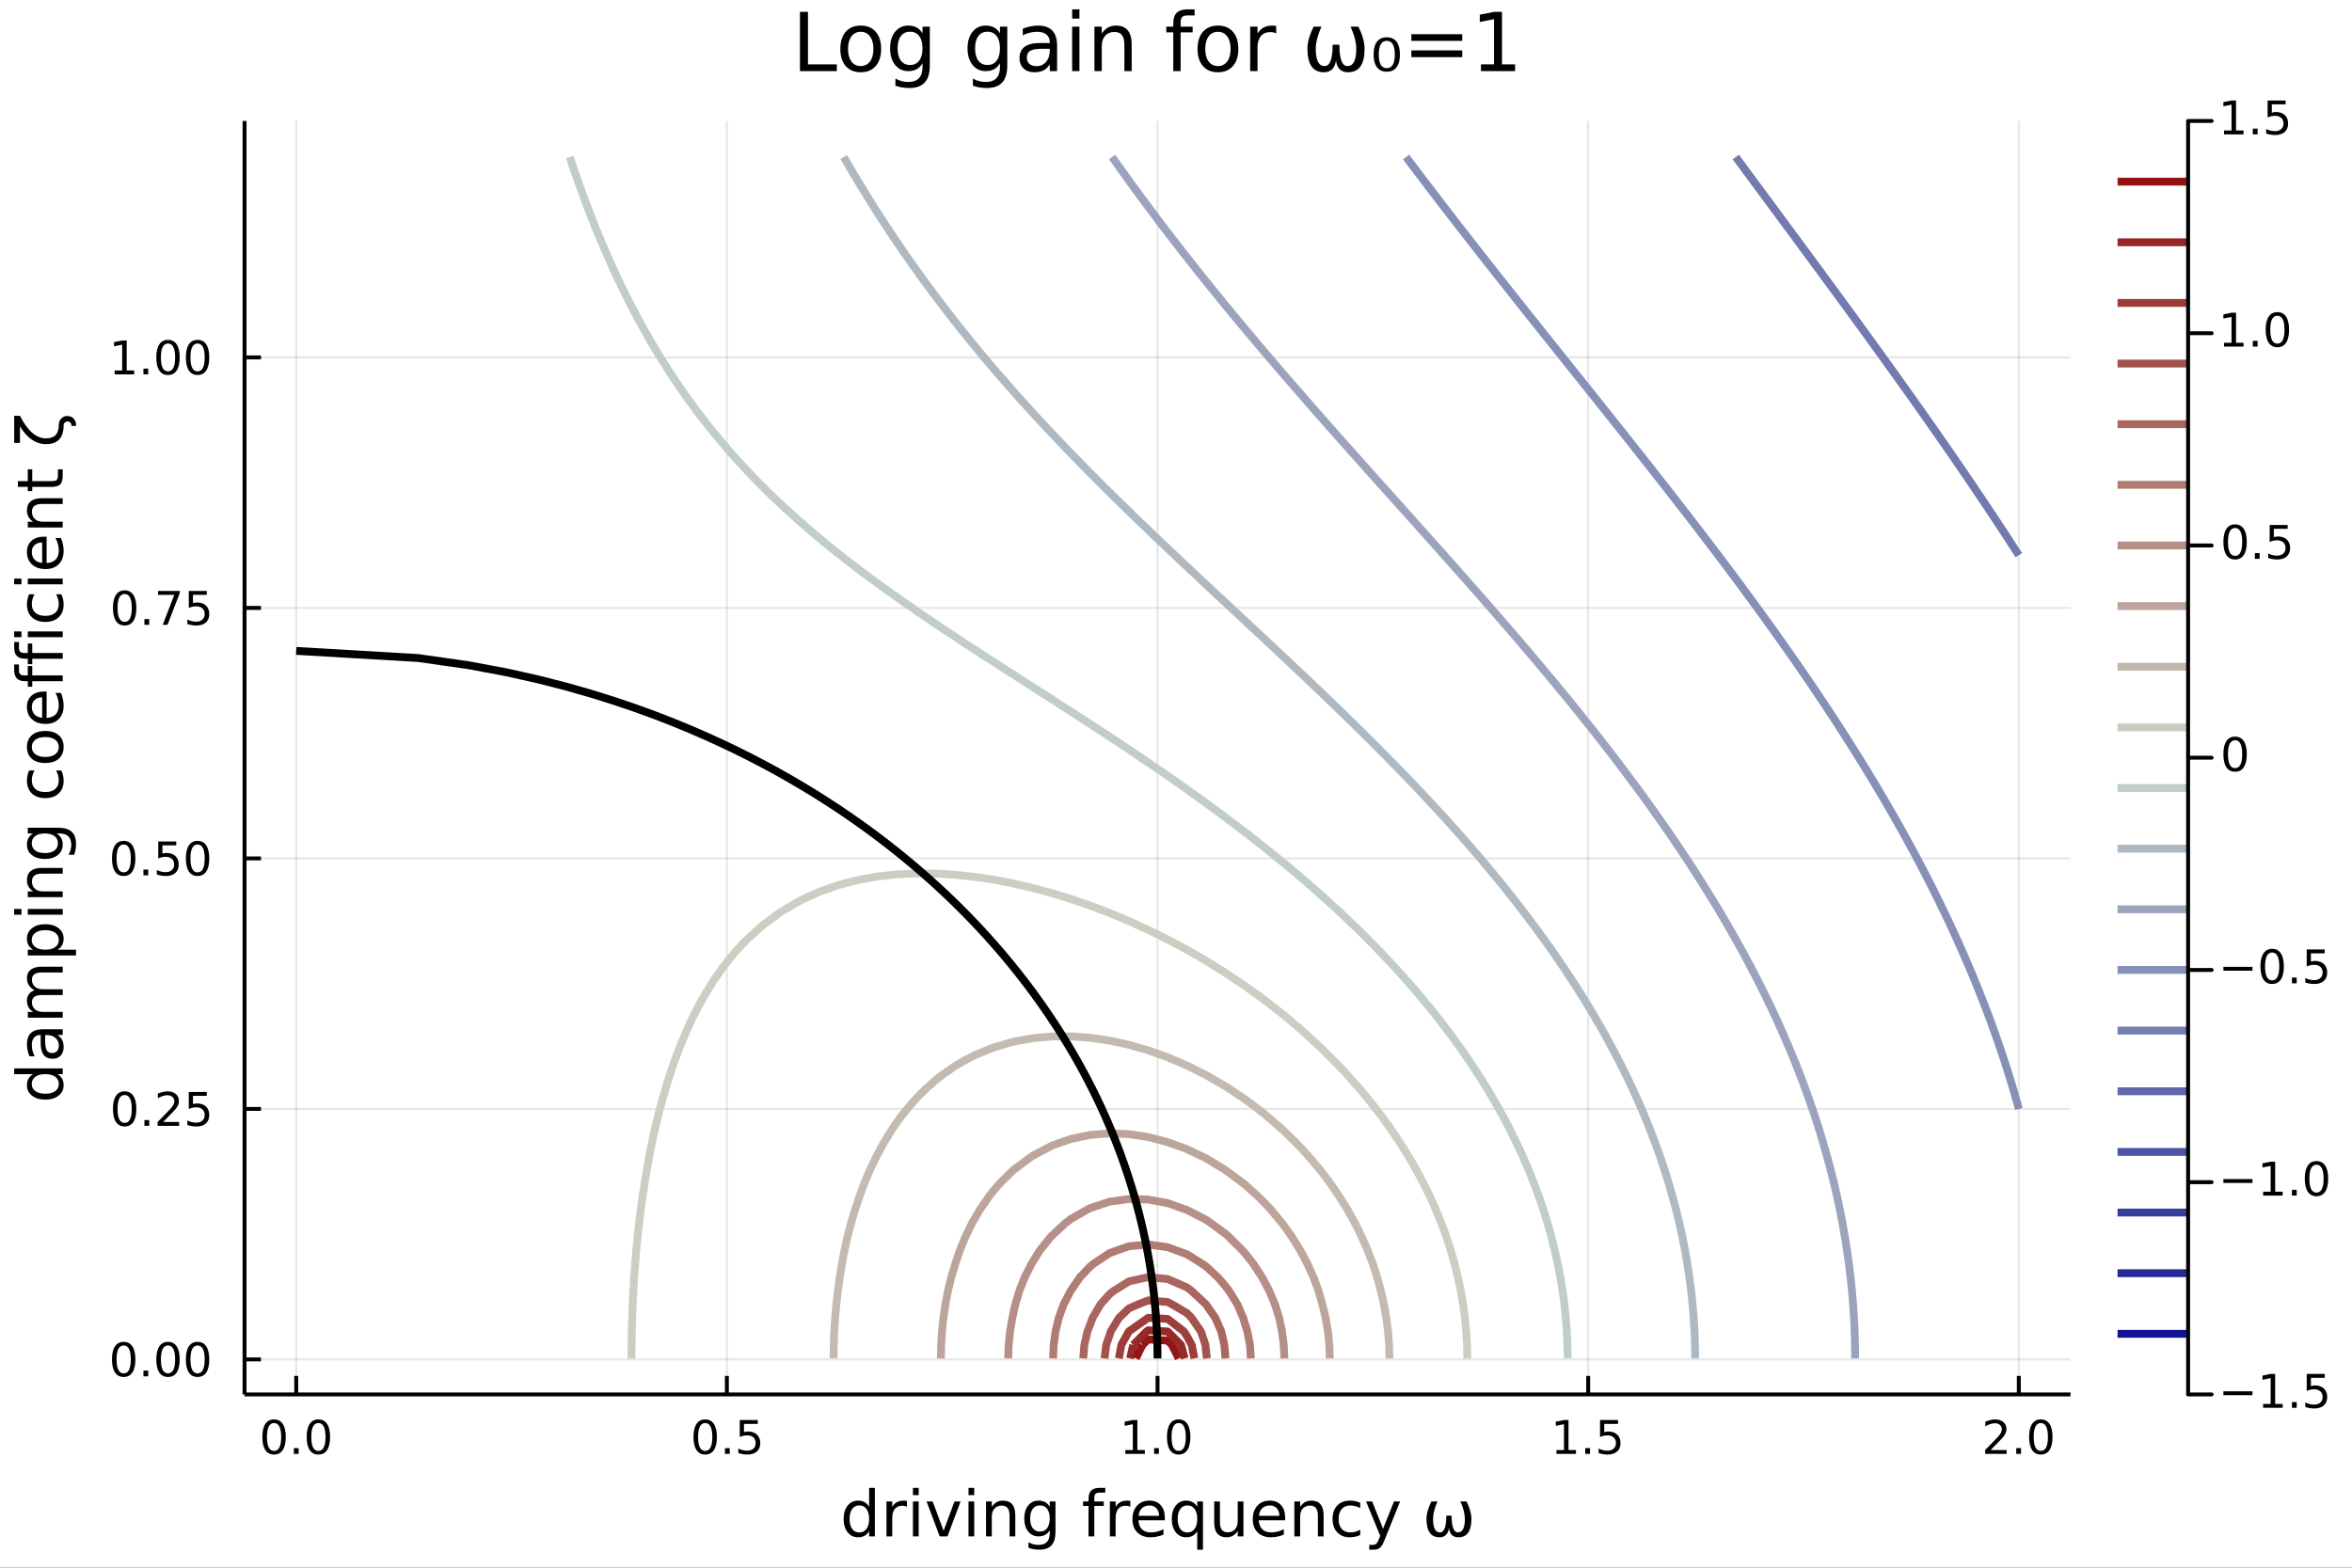 <?xml version="1.0" encoding="utf-8"?>
<svg xmlns="http://www.w3.org/2000/svg" xmlns:xlink="http://www.w3.org/1999/xlink" width="600" height="400" viewBox="0 0 2400 1600">
<rect x="0" y="0" width="2400" height="1600" fill="#333333" stroke="none"/>
<defs>
  <clipPath id="clip330">
    <rect x="0" y="0" width="2400" height="1600"/>
  </clipPath>
</defs>
<path clip-path="url(#clip330)" d="
M0 1600 L2400 1600 L2400 0 L0 0  Z
  " fill="#ffffff" fill-rule="evenodd" fill-opacity="1"/>
<defs>
  <clipPath id="clip331">
    <rect x="480" y="0" width="1681" height="1600"/>
  </clipPath>
</defs>
<path clip-path="url(#clip330)" d="
M249.542 1423.18 L2112.76 1423.18 L2112.76 123.472 L249.542 123.472  Z
  " fill="#ffffff" fill-rule="evenodd" fill-opacity="1"/>
<defs>
  <clipPath id="clip332">
    <rect x="249" y="123" width="1864" height="1301"/>
  </clipPath>
</defs>
<polyline clip-path="url(#clip332)" style="stroke:#000000; stroke-linecap:butt; stroke-linejoin:round; stroke-width:2; stroke-opacity:0.1; fill:none" points="
  302.274,1423.18 302.274,123.472 
  "/>
<polyline clip-path="url(#clip332)" style="stroke:#000000; stroke-linecap:butt; stroke-linejoin:round; stroke-width:2; stroke-opacity:0.1; fill:none" points="
  741.712,1423.18 741.712,123.472 
  "/>
<polyline clip-path="url(#clip332)" style="stroke:#000000; stroke-linecap:butt; stroke-linejoin:round; stroke-width:2; stroke-opacity:0.1; fill:none" points="
  1181.15,1423.18 1181.15,123.472 
  "/>
<polyline clip-path="url(#clip332)" style="stroke:#000000; stroke-linecap:butt; stroke-linejoin:round; stroke-width:2; stroke-opacity:0.1; fill:none" points="
  1620.59,1423.18 1620.59,123.472 
  "/>
<polyline clip-path="url(#clip332)" style="stroke:#000000; stroke-linecap:butt; stroke-linejoin:round; stroke-width:2; stroke-opacity:0.1; fill:none" points="
  2060.02,1423.18 2060.02,123.472 
  "/>
<polyline clip-path="url(#clip330)" style="stroke:#000000; stroke-linecap:butt; stroke-linejoin:round; stroke-width:4; stroke-opacity:1; fill:none" points="
  249.542,1423.18 2112.76,1423.18 
  "/>
<polyline clip-path="url(#clip330)" style="stroke:#000000; stroke-linecap:butt; stroke-linejoin:round; stroke-width:4; stroke-opacity:1; fill:none" points="
  302.274,1423.18 302.274,1404.28 
  "/>
<polyline clip-path="url(#clip330)" style="stroke:#000000; stroke-linecap:butt; stroke-linejoin:round; stroke-width:4; stroke-opacity:1; fill:none" points="
  741.712,1423.18 741.712,1404.28 
  "/>
<polyline clip-path="url(#clip330)" style="stroke:#000000; stroke-linecap:butt; stroke-linejoin:round; stroke-width:4; stroke-opacity:1; fill:none" points="
  1181.15,1423.18 1181.15,1404.28 
  "/>
<polyline clip-path="url(#clip330)" style="stroke:#000000; stroke-linecap:butt; stroke-linejoin:round; stroke-width:4; stroke-opacity:1; fill:none" points="
  1620.59,1423.18 1620.59,1404.28 
  "/>
<polyline clip-path="url(#clip330)" style="stroke:#000000; stroke-linecap:butt; stroke-linejoin:round; stroke-width:4; stroke-opacity:1; fill:none" points="
  2060.02,1423.18 2060.02,1404.28 
  "/>
<path clip-path="url(#clip330)" d="M279.659 1452.37 Q276.048 1452.37 274.219 1455.94 Q272.414 1459.48 272.414 1466.61 Q272.414 1473.71 274.219 1477.28 Q276.048 1480.82 279.659 1480.82 Q283.293 1480.82 285.099 1477.28 Q286.927 1473.71 286.927 1466.61 Q286.927 1459.48 285.099 1455.94 Q283.293 1452.37 279.659 1452.37 M279.659 1448.67 Q285.469 1448.67 288.525 1453.27 Q291.603 1457.86 291.603 1466.61 Q291.603 1475.33 288.525 1479.94 Q285.469 1484.52 279.659 1484.52 Q273.849 1484.52 270.77 1479.94 Q267.714 1475.33 267.714 1466.61 Q267.714 1457.86 270.77 1453.27 Q273.849 1448.67 279.659 1448.67 Z" fill="#000000" fill-rule="evenodd" fill-opacity="1" /><path clip-path="url(#clip330)" d="M299.821 1477.97 L304.705 1477.97 L304.705 1483.85 L299.821 1483.85 L299.821 1477.97 Z" fill="#000000" fill-rule="evenodd" fill-opacity="1" /><path clip-path="url(#clip330)" d="M324.89 1452.37 Q321.279 1452.37 319.45 1455.94 Q317.645 1459.48 317.645 1466.61 Q317.645 1473.71 319.45 1477.28 Q321.279 1480.82 324.89 1480.82 Q328.524 1480.82 330.33 1477.28 Q332.159 1473.71 332.159 1466.61 Q332.159 1459.48 330.33 1455.94 Q328.524 1452.37 324.89 1452.37 M324.89 1448.67 Q330.7 1448.67 333.756 1453.27 Q336.834 1457.86 336.834 1466.61 Q336.834 1475.33 333.756 1479.94 Q330.7 1484.52 324.89 1484.52 Q319.08 1484.52 316.001 1479.94 Q312.946 1475.33 312.946 1466.61 Q312.946 1457.86 316.001 1453.27 Q319.08 1448.67 324.89 1448.67 Z" fill="#000000" fill-rule="evenodd" fill-opacity="1" /><path clip-path="url(#clip330)" d="M719.594 1452.37 Q715.983 1452.37 714.154 1455.94 Q712.348 1459.48 712.348 1466.61 Q712.348 1473.71 714.154 1477.28 Q715.983 1480.82 719.594 1480.82 Q723.228 1480.82 725.034 1477.28 Q726.862 1473.71 726.862 1466.61 Q726.862 1459.48 725.034 1455.94 Q723.228 1452.37 719.594 1452.37 M719.594 1448.67 Q725.404 1448.67 728.459 1453.27 Q731.538 1457.86 731.538 1466.61 Q731.538 1475.33 728.459 1479.94 Q725.404 1484.52 719.594 1484.52 Q713.784 1484.52 710.705 1479.94 Q707.649 1475.33 707.649 1466.61 Q707.649 1457.86 710.705 1453.27 Q713.784 1448.67 719.594 1448.67 Z" fill="#000000" fill-rule="evenodd" fill-opacity="1" /><path clip-path="url(#clip330)" d="M739.756 1477.97 L744.64 1477.97 L744.64 1483.85 L739.756 1483.85 L739.756 1477.97 Z" fill="#000000" fill-rule="evenodd" fill-opacity="1" /><path clip-path="url(#clip330)" d="M754.871 1449.29 L773.228 1449.29 L773.228 1453.23 L759.154 1453.23 L759.154 1461.7 Q760.172 1461.35 761.191 1461.19 Q762.209 1461 763.228 1461 Q769.015 1461 772.394 1464.18 Q775.774 1467.35 775.774 1472.76 Q775.774 1478.34 772.302 1481.44 Q768.83 1484.52 762.51 1484.52 Q760.334 1484.52 758.066 1484.15 Q755.82 1483.78 753.413 1483.04 L753.413 1478.34 Q755.496 1479.48 757.719 1480.03 Q759.941 1480.59 762.418 1480.59 Q766.422 1480.59 768.76 1478.48 Q771.098 1476.38 771.098 1472.76 Q771.098 1469.15 768.76 1467.05 Q766.422 1464.94 762.418 1464.94 Q760.543 1464.94 758.668 1465.36 Q756.816 1465.77 754.871 1466.65 L754.871 1449.29 Z" fill="#000000" fill-rule="evenodd" fill-opacity="1" /><path clip-path="url(#clip330)" d="M1148.3 1479.92 L1155.94 1479.92 L1155.94 1453.55 L1147.63 1455.22 L1147.63 1450.96 L1155.89 1449.29 L1160.57 1449.29 L1160.57 1479.92 L1168.21 1479.92 L1168.21 1483.85 L1148.3 1483.85 L1148.3 1479.92 Z" fill="#000000" fill-rule="evenodd" fill-opacity="1" /><path clip-path="url(#clip330)" d="M1177.65 1477.97 L1182.54 1477.97 L1182.54 1483.85 L1177.65 1483.85 L1177.65 1477.97 Z" fill="#000000" fill-rule="evenodd" fill-opacity="1" /><path clip-path="url(#clip330)" d="M1202.72 1452.37 Q1199.11 1452.37 1197.28 1455.94 Q1195.48 1459.48 1195.48 1466.61 Q1195.48 1473.71 1197.28 1477.28 Q1199.11 1480.82 1202.72 1480.82 Q1206.36 1480.82 1208.16 1477.28 Q1209.99 1473.71 1209.99 1466.61 Q1209.99 1459.48 1208.16 1455.94 Q1206.36 1452.37 1202.72 1452.37 M1202.72 1448.67 Q1208.53 1448.67 1211.59 1453.27 Q1214.67 1457.86 1214.67 1466.61 Q1214.67 1475.33 1211.59 1479.94 Q1208.53 1484.52 1202.72 1484.52 Q1196.91 1484.52 1193.83 1479.94 Q1190.78 1475.33 1190.78 1466.61 Q1190.78 1457.86 1193.83 1453.27 Q1196.91 1448.67 1202.72 1448.67 Z" fill="#000000" fill-rule="evenodd" fill-opacity="1" /><path clip-path="url(#clip330)" d="M1588.24 1479.92 L1595.88 1479.92 L1595.88 1453.55 L1587.57 1455.22 L1587.57 1450.96 L1595.83 1449.29 L1600.51 1449.29 L1600.51 1479.92 L1608.14 1479.92 L1608.14 1483.85 L1588.24 1483.85 L1588.24 1479.92 Z" fill="#000000" fill-rule="evenodd" fill-opacity="1" /><path clip-path="url(#clip330)" d="M1617.59 1477.97 L1622.47 1477.97 L1622.47 1483.85 L1617.59 1483.85 L1617.59 1477.97 Z" fill="#000000" fill-rule="evenodd" fill-opacity="1" /><path clip-path="url(#clip330)" d="M1632.7 1449.29 L1651.06 1449.29 L1651.06 1453.23 L1636.99 1453.23 L1636.99 1461.7 Q1638.01 1461.35 1639.02 1461.19 Q1640.04 1461 1641.06 1461 Q1646.85 1461 1650.23 1464.18 Q1653.61 1467.35 1653.61 1472.76 Q1653.61 1478.34 1650.13 1481.44 Q1646.66 1484.52 1640.34 1484.52 Q1638.17 1484.52 1635.9 1484.15 Q1633.65 1483.78 1631.25 1483.04 L1631.25 1478.34 Q1633.33 1479.48 1635.55 1480.03 Q1637.77 1480.59 1640.25 1480.59 Q1644.26 1480.59 1646.59 1478.48 Q1648.93 1476.38 1648.93 1472.76 Q1648.93 1469.15 1646.59 1467.05 Q1644.26 1464.94 1640.25 1464.94 Q1638.38 1464.94 1636.5 1465.36 Q1634.65 1465.77 1632.7 1466.65 L1632.7 1449.29 Z" fill="#000000" fill-rule="evenodd" fill-opacity="1" /><path clip-path="url(#clip330)" d="M2031.26 1479.92 L2047.58 1479.92 L2047.58 1483.85 L2025.64 1483.85 L2025.64 1479.92 Q2028.3 1477.16 2032.88 1472.53 Q2037.49 1467.88 2038.67 1466.54 Q2040.91 1464.01 2041.79 1462.28 Q2042.7 1460.52 2042.7 1458.83 Q2042.7 1456.07 2040.75 1454.34 Q2038.83 1452.6 2035.73 1452.6 Q2033.53 1452.6 2031.08 1453.37 Q2028.65 1454.13 2025.87 1455.68 L2025.87 1450.96 Q2028.69 1449.82 2031.15 1449.25 Q2033.6 1448.67 2035.64 1448.67 Q2041.01 1448.67 2044.2 1451.35 Q2047.4 1454.04 2047.4 1458.53 Q2047.4 1460.66 2046.59 1462.58 Q2045.8 1464.48 2043.69 1467.07 Q2043.11 1467.74 2040.01 1470.96 Q2036.91 1474.15 2031.26 1479.92 Z" fill="#000000" fill-rule="evenodd" fill-opacity="1" /><path clip-path="url(#clip330)" d="M2057.4 1477.97 L2062.28 1477.97 L2062.28 1483.85 L2057.4 1483.85 L2057.4 1477.97 Z" fill="#000000" fill-rule="evenodd" fill-opacity="1" /><path clip-path="url(#clip330)" d="M2082.47 1452.37 Q2078.85 1452.37 2077.03 1455.94 Q2075.22 1459.48 2075.22 1466.61 Q2075.22 1473.71 2077.03 1477.28 Q2078.85 1480.82 2082.47 1480.82 Q2086.1 1480.82 2087.91 1477.28 Q2089.73 1473.71 2089.73 1466.61 Q2089.73 1459.48 2087.91 1455.94 Q2086.1 1452.37 2082.47 1452.37 M2082.47 1448.67 Q2088.28 1448.67 2091.33 1453.27 Q2094.41 1457.86 2094.41 1466.61 Q2094.41 1475.33 2091.33 1479.94 Q2088.28 1484.52 2082.47 1484.52 Q2076.66 1484.52 2073.58 1479.94 Q2070.52 1475.33 2070.52 1466.61 Q2070.52 1457.86 2073.58 1453.27 Q2076.66 1448.67 2082.47 1448.67 Z" fill="#000000" fill-rule="evenodd" fill-opacity="1" /><path clip-path="url(#clip330)" d="M886.862 1537.81 L886.862 1518.52 L892.719 1518.52 L892.719 1568.04 L886.862 1568.04 L886.862 1562.7 Q885.016 1565.88 882.184 1567.44 Q879.383 1568.97 875.436 1568.97 Q868.975 1568.97 864.901 1563.81 Q860.858 1558.65 860.858 1550.25 Q860.858 1541.85 864.901 1536.69 Q868.975 1531.54 875.436 1531.54 Q879.383 1531.54 882.184 1533.1 Q885.016 1534.62 886.862 1537.81 M866.906 1550.25 Q866.906 1556.71 869.548 1560.4 Q872.221 1564.07 876.868 1564.07 Q881.515 1564.07 884.189 1560.4 Q886.862 1556.71 886.862 1550.25 Q886.862 1543.79 884.189 1540.13 Q881.515 1536.44 876.868 1536.44 Q872.221 1536.44 869.548 1540.13 Q866.906 1543.79 866.906 1550.25 Z" fill="#000000" fill-rule="evenodd" fill-opacity="1" /><path clip-path="url(#clip330)" d="M925.439 1537.87 Q924.452 1537.3 923.274 1537.04 Q922.128 1536.76 920.728 1536.76 Q915.763 1536.76 913.089 1540 Q910.447 1543.22 910.447 1549.27 L910.447 1568.04 L904.559 1568.04 L904.559 1532.4 L910.447 1532.4 L910.447 1537.93 Q912.293 1534.69 915.253 1533.13 Q918.213 1531.54 922.447 1531.54 Q923.051 1531.54 923.783 1531.63 Q924.516 1531.7 925.407 1531.85 L925.439 1537.87 Z" fill="#000000" fill-rule="evenodd" fill-opacity="1" /><path clip-path="url(#clip330)" d="M931.581 1532.4 L937.438 1532.4 L937.438 1568.04 L931.581 1568.04 L931.581 1532.4 M931.581 1518.52 L937.438 1518.52 L937.438 1525.93 L931.581 1525.93 L931.581 1518.52 Z" fill="#000000" fill-rule="evenodd" fill-opacity="1" /><path clip-path="url(#clip330)" d="M945.491 1532.4 L951.697 1532.4 L962.837 1562.31 L973.977 1532.4 L980.184 1532.4 L966.816 1568.04 L958.858 1568.04 L945.491 1532.4 Z" fill="#000000" fill-rule="evenodd" fill-opacity="1" /><path clip-path="url(#clip330)" d="M988.268 1532.4 L994.125 1532.4 L994.125 1568.04 L988.268 1568.04 L988.268 1532.4 M988.268 1518.52 L994.125 1518.52 L994.125 1525.93 L988.268 1525.93 L988.268 1518.52 Z" fill="#000000" fill-rule="evenodd" fill-opacity="1" /><path clip-path="url(#clip330)" d="M1036.01 1546.53 L1036.01 1568.04 L1030.15 1568.04 L1030.15 1546.72 Q1030.15 1541.66 1028.18 1539.14 Q1026.21 1536.63 1022.26 1536.63 Q1017.52 1536.63 1014.78 1539.65 Q1012.04 1542.68 1012.04 1547.9 L1012.04 1568.04 L1006.16 1568.04 L1006.16 1532.4 L1012.04 1532.4 L1012.04 1537.93 Q1014.14 1534.72 1016.98 1533.13 Q1019.84 1531.54 1023.57 1531.54 Q1029.71 1531.54 1032.86 1535.36 Q1036.01 1539.14 1036.01 1546.53 Z" fill="#000000" fill-rule="evenodd" fill-opacity="1" /><path clip-path="url(#clip330)" d="M1071.15 1549.81 Q1071.15 1543.44 1068.51 1539.94 Q1065.9 1536.44 1061.16 1536.44 Q1056.44 1536.44 1053.8 1539.94 Q1051.19 1543.44 1051.19 1549.81 Q1051.19 1556.14 1053.8 1559.64 Q1056.44 1563.14 1061.16 1563.14 Q1065.9 1563.14 1068.51 1559.64 Q1071.15 1556.14 1071.15 1549.81 M1077.01 1563.62 Q1077.01 1572.72 1072.96 1577.15 Q1068.92 1581.6 1060.58 1581.6 Q1057.5 1581.6 1054.76 1581.13 Q1052.02 1580.68 1049.44 1579.72 L1049.44 1574.03 Q1052.02 1575.43 1054.54 1576.1 Q1057.05 1576.76 1059.66 1576.76 Q1065.42 1576.76 1068.28 1573.74 Q1071.15 1570.75 1071.15 1564.67 L1071.15 1561.77 Q1069.34 1564.92 1066.5 1566.48 Q1063.67 1568.04 1059.72 1568.04 Q1053.17 1568.04 1049.16 1563.05 Q1045.15 1558.05 1045.15 1549.81 Q1045.15 1541.53 1049.16 1536.53 Q1053.17 1531.54 1059.72 1531.54 Q1063.67 1531.54 1066.5 1533.1 Q1069.34 1534.66 1071.15 1537.81 L1071.15 1532.4 L1077.01 1532.4 L1077.01 1563.62 Z" fill="#000000" fill-rule="evenodd" fill-opacity="1" /><path clip-path="url(#clip330)" d="M1127.84 1518.52 L1127.84 1523.39 L1122.23 1523.39 Q1119.08 1523.39 1117.84 1524.66 Q1116.63 1525.93 1116.63 1529.24 L1116.63 1532.4 L1126.28 1532.4 L1126.28 1536.95 L1116.63 1536.95 L1116.63 1568.04 L1110.74 1568.04 L1110.74 1536.95 L1105.14 1536.95 L1105.14 1532.4 L1110.74 1532.4 L1110.74 1529.91 Q1110.74 1523.96 1113.51 1521.26 Q1116.28 1518.52 1122.3 1518.52 L1127.84 1518.52 Z" fill="#000000" fill-rule="evenodd" fill-opacity="1" /><path clip-path="url(#clip330)" d="M1153.39 1537.87 Q1152.41 1537.3 1151.23 1537.04 Q1150.08 1536.76 1148.68 1536.76 Q1143.72 1536.76 1141.05 1540 Q1138.4 1543.22 1138.4 1549.27 L1138.4 1568.04 L1132.51 1568.04 L1132.51 1532.4 L1138.4 1532.4 L1138.4 1537.93 Q1140.25 1534.69 1143.21 1533.13 Q1146.17 1531.54 1150.4 1531.54 Q1151.01 1531.54 1151.74 1531.63 Q1152.47 1531.7 1153.36 1531.85 L1153.39 1537.87 Z" fill="#000000" fill-rule="evenodd" fill-opacity="1" /><path clip-path="url(#clip330)" d="M1188.6 1548.76 L1188.6 1551.62 L1161.67 1551.62 Q1162.05 1557.67 1165.3 1560.85 Q1168.58 1564 1174.4 1564 Q1177.78 1564 1180.93 1563.17 Q1184.11 1562.35 1187.23 1560.69 L1187.23 1566.23 Q1184.08 1567.57 1180.77 1568.27 Q1177.46 1568.97 1174.05 1568.97 Q1165.52 1568.97 1160.52 1564 Q1155.56 1559.04 1155.56 1550.57 Q1155.56 1541.82 1160.27 1536.69 Q1165.01 1531.54 1173.03 1531.54 Q1180.23 1531.54 1184.4 1536.18 Q1188.6 1540.8 1188.6 1548.76 M1182.74 1547.04 Q1182.68 1542.23 1180.03 1539.37 Q1177.43 1536.5 1173.1 1536.5 Q1168.19 1536.5 1165.23 1539.27 Q1162.31 1542.04 1161.86 1547.07 L1182.74 1547.04 Z" fill="#000000" fill-rule="evenodd" fill-opacity="1" /><path clip-path="url(#clip330)" d="M1201.71 1550.25 Q1201.71 1556.71 1204.35 1560.4 Q1207.03 1564.07 1211.67 1564.07 Q1216.32 1564.07 1218.99 1560.4 Q1221.67 1556.71 1221.67 1550.25 Q1221.67 1543.79 1218.99 1540.13 Q1216.32 1536.44 1211.67 1536.44 Q1207.03 1536.44 1204.35 1540.13 Q1201.71 1543.79 1201.71 1550.25 M1221.67 1562.7 Q1219.82 1565.88 1216.99 1567.44 Q1214.19 1568.97 1210.24 1568.97 Q1203.78 1568.97 1199.71 1563.81 Q1195.66 1558.65 1195.66 1550.25 Q1195.66 1541.85 1199.71 1536.69 Q1203.78 1531.54 1210.24 1531.54 Q1214.19 1531.54 1216.99 1533.1 Q1219.82 1534.62 1221.67 1537.81 L1221.67 1532.4 L1227.52 1532.4 L1227.52 1581.6 L1221.67 1581.6 L1221.67 1562.7 Z" fill="#000000" fill-rule="evenodd" fill-opacity="1" /><path clip-path="url(#clip330)" d="M1238.98 1553.98 L1238.98 1532.4 L1244.84 1532.4 L1244.84 1553.75 Q1244.84 1558.81 1246.81 1561.36 Q1248.78 1563.87 1252.73 1563.87 Q1257.47 1563.87 1260.21 1560.85 Q1262.98 1557.83 1262.98 1552.61 L1262.98 1532.4 L1268.84 1532.4 L1268.84 1568.04 L1262.98 1568.04 L1262.98 1562.57 Q1260.85 1565.82 1258.01 1567.41 Q1255.21 1568.97 1251.49 1568.97 Q1245.35 1568.97 1242.16 1565.15 Q1238.98 1561.33 1238.98 1553.98 M1253.72 1531.54 L1253.72 1531.54 Z" fill="#000000" fill-rule="evenodd" fill-opacity="1" /><path clip-path="url(#clip330)" d="M1311.39 1548.76 L1311.39 1551.62 L1284.46 1551.62 Q1284.85 1557.67 1288.09 1560.85 Q1291.37 1564 1297.2 1564 Q1300.57 1564 1303.72 1563.17 Q1306.9 1562.35 1310.02 1560.69 L1310.02 1566.23 Q1306.87 1567.57 1303.56 1568.27 Q1300.25 1568.97 1296.85 1568.97 Q1288.32 1568.97 1283.32 1564 Q1278.35 1559.04 1278.35 1550.57 Q1278.35 1541.82 1283.06 1536.69 Q1287.81 1531.54 1295.83 1531.54 Q1303.02 1531.54 1307.19 1536.18 Q1311.39 1540.8 1311.39 1548.76 M1305.53 1547.04 Q1305.47 1542.23 1302.83 1539.37 Q1300.22 1536.5 1295.89 1536.5 Q1290.99 1536.5 1288.03 1539.27 Q1285.1 1542.04 1284.66 1547.07 L1305.53 1547.04 Z" fill="#000000" fill-rule="evenodd" fill-opacity="1" /><path clip-path="url(#clip330)" d="M1350.64 1546.53 L1350.64 1568.04 L1344.78 1568.04 L1344.78 1546.72 Q1344.78 1541.66 1342.81 1539.14 Q1340.83 1536.63 1336.89 1536.63 Q1332.14 1536.63 1329.41 1539.65 Q1326.67 1542.68 1326.67 1547.9 L1326.67 1568.04 L1320.78 1568.04 L1320.78 1532.4 L1326.67 1532.4 L1326.67 1537.93 Q1328.77 1534.72 1331.6 1533.13 Q1334.47 1531.54 1338.19 1531.54 Q1344.33 1531.54 1347.48 1535.36 Q1350.64 1539.14 1350.64 1546.53 Z" fill="#000000" fill-rule="evenodd" fill-opacity="1" /><path clip-path="url(#clip330)" d="M1387.97 1533.76 L1387.97 1539.24 Q1385.49 1537.87 1382.97 1537.2 Q1380.49 1536.5 1377.94 1536.5 Q1372.25 1536.5 1369.1 1540.13 Q1365.95 1543.73 1365.95 1550.25 Q1365.95 1556.78 1369.1 1560.4 Q1372.25 1564 1377.94 1564 Q1380.49 1564 1382.97 1563.33 Q1385.49 1562.63 1387.97 1561.26 L1387.97 1566.68 Q1385.52 1567.82 1382.88 1568.39 Q1380.27 1568.97 1377.31 1568.97 Q1369.26 1568.97 1364.51 1563.91 Q1359.77 1558.85 1359.77 1550.25 Q1359.77 1541.53 1364.54 1536.53 Q1369.35 1531.54 1377.69 1531.54 Q1380.4 1531.54 1382.97 1532.11 Q1385.55 1532.65 1387.97 1533.76 Z" fill="#000000" fill-rule="evenodd" fill-opacity="1" /><path clip-path="url(#clip330)" d="M1412.99 1571.35 Q1410.51 1577.72 1408.15 1579.66 Q1405.79 1581.6 1401.85 1581.6 L1397.17 1581.6 L1397.17 1576.7 L1400.61 1576.7 Q1403.03 1576.7 1404.36 1575.56 Q1405.7 1574.41 1407.32 1570.14 L1408.37 1567.47 L1393.95 1532.4 L1400.16 1532.4 L1411.3 1560.28 L1422.44 1532.4 L1428.65 1532.4 L1412.99 1571.35 Z" fill="#000000" fill-rule="evenodd" fill-opacity="1" /><path clip-path="url(#clip330)" d="M1468.82 1568.97 Q1455.61 1568.97 1455.61 1550.06 Q1455.61 1542.58 1460.54 1532.4 L1466.84 1532.4 Q1462.29 1542.58 1462.29 1550.22 Q1462.29 1564 1469.36 1564 Q1475.82 1564 1475.82 1546.88 L1481.23 1546.88 Q1481.23 1564 1487.69 1564 Q1494.76 1564 1494.76 1550.22 Q1494.76 1542.58 1490.2 1532.4 L1496.51 1532.4 Q1501.44 1542.58 1501.44 1550.06 Q1501.44 1568.97 1488.23 1568.97 Q1479.57 1568.97 1478.52 1559.45 Q1477.22 1568.97 1468.82 1568.97 Z" fill="#000000" fill-rule="evenodd" fill-opacity="1" /><polyline clip-path="url(#clip332)" style="stroke:#000000; stroke-linecap:butt; stroke-linejoin:round; stroke-width:2; stroke-opacity:0.1; fill:none" points="
  249.542,1387.42 2112.76,1387.42 
  "/>
<polyline clip-path="url(#clip332)" style="stroke:#000000; stroke-linecap:butt; stroke-linejoin:round; stroke-width:2; stroke-opacity:0.1; fill:none" points="
  249.542,1131.76 2112.76,1131.76 
  "/>
<polyline clip-path="url(#clip332)" style="stroke:#000000; stroke-linecap:butt; stroke-linejoin:round; stroke-width:2; stroke-opacity:0.1; fill:none" points="
  249.542,876.101 2112.76,876.101 
  "/>
<polyline clip-path="url(#clip332)" style="stroke:#000000; stroke-linecap:butt; stroke-linejoin:round; stroke-width:2; stroke-opacity:0.1; fill:none" points="
  249.542,620.442 2112.76,620.442 
  "/>
<polyline clip-path="url(#clip332)" style="stroke:#000000; stroke-linecap:butt; stroke-linejoin:round; stroke-width:2; stroke-opacity:0.1; fill:none" points="
  249.542,364.783 2112.76,364.783 
  "/>
<polyline clip-path="url(#clip330)" style="stroke:#000000; stroke-linecap:butt; stroke-linejoin:round; stroke-width:4; stroke-opacity:1; fill:none" points="
  249.542,1423.18 249.542,123.472 
  "/>
<polyline clip-path="url(#clip330)" style="stroke:#000000; stroke-linecap:butt; stroke-linejoin:round; stroke-width:4; stroke-opacity:1; fill:none" points="
  249.542,1387.42 266.283,1387.42 
  "/>
<polyline clip-path="url(#clip330)" style="stroke:#000000; stroke-linecap:butt; stroke-linejoin:round; stroke-width:4; stroke-opacity:1; fill:none" points="
  249.542,1131.76 266.283,1131.76 
  "/>
<polyline clip-path="url(#clip330)" style="stroke:#000000; stroke-linecap:butt; stroke-linejoin:round; stroke-width:4; stroke-opacity:1; fill:none" points="
  249.542,876.101 266.283,876.101 
  "/>
<polyline clip-path="url(#clip330)" style="stroke:#000000; stroke-linecap:butt; stroke-linejoin:round; stroke-width:4; stroke-opacity:1; fill:none" points="
  249.542,620.442 266.283,620.442 
  "/>
<polyline clip-path="url(#clip330)" style="stroke:#000000; stroke-linecap:butt; stroke-linejoin:round; stroke-width:4; stroke-opacity:1; fill:none" points="
  249.542,364.783 266.283,364.783 
  "/>
<path clip-path="url(#clip330)" d="M126.205 1373.22 Q122.593 1373.22 120.765 1376.78 Q118.959 1380.32 118.959 1387.45 Q118.959 1394.56 120.765 1398.12 Q122.593 1401.67 126.205 1401.67 Q129.839 1401.67 131.644 1398.12 Q133.473 1394.56 133.473 1387.45 Q133.473 1380.32 131.644 1376.78 Q129.839 1373.22 126.205 1373.22 M126.205 1369.51 Q132.015 1369.51 135.07 1374.12 Q138.149 1378.7 138.149 1387.45 Q138.149 1396.18 135.07 1400.79 Q132.015 1405.37 126.205 1405.37 Q120.394 1405.37 117.316 1400.79 Q114.26 1396.18 114.26 1387.45 Q114.26 1378.7 117.316 1374.12 Q120.394 1369.51 126.205 1369.51 Z" fill="#000000" fill-rule="evenodd" fill-opacity="1" /><path clip-path="url(#clip330)" d="M146.366 1398.82 L151.251 1398.82 L151.251 1404.7 L146.366 1404.7 L146.366 1398.82 Z" fill="#000000" fill-rule="evenodd" fill-opacity="1" /><path clip-path="url(#clip330)" d="M171.436 1373.22 Q167.825 1373.22 165.996 1376.78 Q164.19 1380.32 164.19 1387.45 Q164.19 1394.56 165.996 1398.12 Q167.825 1401.67 171.436 1401.67 Q175.07 1401.67 176.876 1398.12 Q178.704 1394.56 178.704 1387.45 Q178.704 1380.32 176.876 1376.78 Q175.07 1373.22 171.436 1373.22 M171.436 1369.51 Q177.246 1369.51 180.301 1374.12 Q183.38 1378.7 183.38 1387.45 Q183.38 1396.18 180.301 1400.79 Q177.246 1405.37 171.436 1405.37 Q165.626 1405.37 162.547 1400.79 Q159.491 1396.18 159.491 1387.45 Q159.491 1378.7 162.547 1374.12 Q165.626 1369.51 171.436 1369.51 Z" fill="#000000" fill-rule="evenodd" fill-opacity="1" /><path clip-path="url(#clip330)" d="M201.598 1373.22 Q197.987 1373.22 196.158 1376.78 Q194.352 1380.32 194.352 1387.45 Q194.352 1394.56 196.158 1398.12 Q197.987 1401.67 201.598 1401.67 Q205.232 1401.67 207.037 1398.12 Q208.866 1394.56 208.866 1387.45 Q208.866 1380.32 207.037 1376.78 Q205.232 1373.22 201.598 1373.22 M201.598 1369.51 Q207.408 1369.51 210.463 1374.12 Q213.542 1378.7 213.542 1387.45 Q213.542 1396.18 210.463 1400.79 Q207.408 1405.37 201.598 1405.37 Q195.787 1405.37 192.709 1400.79 Q189.653 1396.18 189.653 1387.45 Q189.653 1378.7 192.709 1374.12 Q195.787 1369.51 201.598 1369.51 Z" fill="#000000" fill-rule="evenodd" fill-opacity="1" /><path clip-path="url(#clip330)" d="M127.2 1117.56 Q123.589 1117.56 121.76 1121.12 Q119.955 1124.66 119.955 1131.79 Q119.955 1138.9 121.76 1142.47 Q123.589 1146.01 127.2 1146.01 Q130.834 1146.01 132.64 1142.47 Q134.468 1138.9 134.468 1131.79 Q134.468 1124.66 132.64 1121.12 Q130.834 1117.56 127.2 1117.56 M127.2 1113.85 Q133.01 1113.85 136.066 1118.46 Q139.144 1123.04 139.144 1131.79 Q139.144 1140.52 136.066 1145.13 Q133.01 1149.71 127.2 1149.71 Q121.39 1149.71 118.311 1145.13 Q115.256 1140.52 115.256 1131.79 Q115.256 1123.04 118.311 1118.46 Q121.39 1113.85 127.2 1113.85 Z" fill="#000000" fill-rule="evenodd" fill-opacity="1" /><path clip-path="url(#clip330)" d="M147.362 1143.16 L152.246 1143.16 L152.246 1149.04 L147.362 1149.04 L147.362 1143.16 Z" fill="#000000" fill-rule="evenodd" fill-opacity="1" /><path clip-path="url(#clip330)" d="M166.459 1145.1 L182.778 1145.1 L182.778 1149.04 L160.834 1149.04 L160.834 1145.1 Q163.496 1142.35 168.079 1137.72 Q172.686 1133.07 173.866 1131.72 Q176.112 1129.2 176.991 1127.47 Q177.894 1125.71 177.894 1124.02 Q177.894 1121.26 175.95 1119.53 Q174.028 1117.79 170.927 1117.79 Q168.727 1117.79 166.274 1118.55 Q163.843 1119.32 161.065 1120.87 L161.065 1116.15 Q163.89 1115.01 166.343 1114.43 Q168.797 1113.85 170.834 1113.85 Q176.204 1113.85 179.399 1116.54 Q182.593 1119.22 182.593 1123.72 Q182.593 1125.85 181.783 1127.77 Q180.996 1129.66 178.889 1132.26 Q178.311 1132.93 175.209 1136.15 Q172.107 1139.34 166.459 1145.1 Z" fill="#000000" fill-rule="evenodd" fill-opacity="1" /><path clip-path="url(#clip330)" d="M192.639 1114.48 L210.996 1114.48 L210.996 1118.41 L196.922 1118.41 L196.922 1126.89 Q197.94 1126.54 198.959 1126.38 Q199.977 1126.19 200.996 1126.19 Q206.783 1126.19 210.162 1129.36 Q213.542 1132.54 213.542 1137.95 Q213.542 1143.53 210.07 1146.63 Q206.598 1149.71 200.278 1149.71 Q198.102 1149.71 195.834 1149.34 Q193.588 1148.97 191.181 1148.23 L191.181 1143.53 Q193.264 1144.66 195.487 1145.22 Q197.709 1145.78 200.186 1145.78 Q204.19 1145.78 206.528 1143.67 Q208.866 1141.56 208.866 1137.95 Q208.866 1134.34 206.528 1132.23 Q204.19 1130.13 200.186 1130.13 Q198.311 1130.13 196.436 1130.54 Q194.584 1130.96 192.639 1131.84 L192.639 1114.48 Z" fill="#000000" fill-rule="evenodd" fill-opacity="1" /><path clip-path="url(#clip330)" d="M126.205 861.899 Q122.593 861.899 120.765 865.464 Q118.959 869.006 118.959 876.136 Q118.959 883.242 120.765 886.807 Q122.593 890.348 126.205 890.348 Q129.839 890.348 131.644 886.807 Q133.473 883.242 133.473 876.136 Q133.473 869.006 131.644 865.464 Q129.839 861.899 126.205 861.899 M126.205 858.196 Q132.015 858.196 135.07 862.802 Q138.149 867.386 138.149 876.136 Q138.149 884.862 135.07 889.469 Q132.015 894.052 126.205 894.052 Q120.394 894.052 117.316 889.469 Q114.26 884.862 114.26 876.136 Q114.26 867.386 117.316 862.802 Q120.394 858.196 126.205 858.196 Z" fill="#000000" fill-rule="evenodd" fill-opacity="1" /><path clip-path="url(#clip330)" d="M146.366 887.501 L151.251 887.501 L151.251 893.381 L146.366 893.381 L146.366 887.501 Z" fill="#000000" fill-rule="evenodd" fill-opacity="1" /><path clip-path="url(#clip330)" d="M161.482 858.821 L179.839 858.821 L179.839 862.756 L165.765 862.756 L165.765 871.228 Q166.783 870.881 167.802 870.719 Q168.82 870.534 169.839 870.534 Q175.626 870.534 179.005 873.705 Q182.385 876.876 182.385 882.293 Q182.385 887.872 178.913 890.973 Q175.44 894.052 169.121 894.052 Q166.945 894.052 164.677 893.682 Q162.431 893.311 160.024 892.571 L160.024 887.872 Q162.107 889.006 164.329 889.561 Q166.552 890.117 169.028 890.117 Q173.033 890.117 175.371 888.01 Q177.709 885.904 177.709 882.293 Q177.709 878.682 175.371 876.575 Q173.033 874.469 169.028 874.469 Q167.153 874.469 165.278 874.886 Q163.427 875.302 161.482 876.182 L161.482 858.821 Z" fill="#000000" fill-rule="evenodd" fill-opacity="1" /><path clip-path="url(#clip330)" d="M201.598 861.899 Q197.987 861.899 196.158 865.464 Q194.352 869.006 194.352 876.136 Q194.352 883.242 196.158 886.807 Q197.987 890.348 201.598 890.348 Q205.232 890.348 207.037 886.807 Q208.866 883.242 208.866 876.136 Q208.866 869.006 207.037 865.464 Q205.232 861.899 201.598 861.899 M201.598 858.196 Q207.408 858.196 210.463 862.802 Q213.542 867.386 213.542 876.136 Q213.542 884.862 210.463 889.469 Q207.408 894.052 201.598 894.052 Q195.787 894.052 192.709 889.469 Q189.653 884.862 189.653 876.136 Q189.653 867.386 192.709 862.802 Q195.787 858.196 201.598 858.196 Z" fill="#000000" fill-rule="evenodd" fill-opacity="1" /><path clip-path="url(#clip330)" d="M127.2 606.241 Q123.589 606.241 121.76 609.806 Q119.955 613.347 119.955 620.477 Q119.955 627.583 121.76 631.148 Q123.589 634.69 127.2 634.69 Q130.834 634.69 132.64 631.148 Q134.468 627.583 134.468 620.477 Q134.468 613.347 132.64 609.806 Q130.834 606.241 127.2 606.241 M127.2 602.537 Q133.01 602.537 136.066 607.144 Q139.144 611.727 139.144 620.477 Q139.144 629.204 136.066 633.81 Q133.01 638.393 127.2 638.393 Q121.39 638.393 118.311 633.81 Q115.256 629.204 115.256 620.477 Q115.256 611.727 118.311 607.144 Q121.39 602.537 127.2 602.537 Z" fill="#000000" fill-rule="evenodd" fill-opacity="1" /><path clip-path="url(#clip330)" d="M147.362 631.842 L152.246 631.842 L152.246 637.722 L147.362 637.722 L147.362 631.842 Z" fill="#000000" fill-rule="evenodd" fill-opacity="1" /><path clip-path="url(#clip330)" d="M161.251 603.162 L183.473 603.162 L183.473 605.153 L170.927 637.722 L166.042 637.722 L177.848 607.097 L161.251 607.097 L161.251 603.162 Z" fill="#000000" fill-rule="evenodd" fill-opacity="1" /><path clip-path="url(#clip330)" d="M192.639 603.162 L210.996 603.162 L210.996 607.097 L196.922 607.097 L196.922 615.569 Q197.94 615.222 198.959 615.06 Q199.977 614.875 200.996 614.875 Q206.783 614.875 210.162 618.046 Q213.542 621.218 213.542 626.634 Q213.542 632.213 210.07 635.315 Q206.598 638.393 200.278 638.393 Q198.102 638.393 195.834 638.023 Q193.588 637.653 191.181 636.912 L191.181 632.213 Q193.264 633.347 195.487 633.903 Q197.709 634.458 200.186 634.458 Q204.19 634.458 206.528 632.352 Q208.866 630.245 208.866 626.634 Q208.866 623.023 206.528 620.917 Q204.19 618.81 200.186 618.81 Q198.311 618.81 196.436 619.227 Q194.584 619.643 192.639 620.523 L192.639 603.162 Z" fill="#000000" fill-rule="evenodd" fill-opacity="1" /><path clip-path="url(#clip330)" d="M117.015 378.128 L124.654 378.128 L124.654 351.763 L116.343 353.429 L116.343 349.17 L124.607 347.503 L129.283 347.503 L129.283 378.128 L136.922 378.128 L136.922 382.063 L117.015 382.063 L117.015 378.128 Z" fill="#000000" fill-rule="evenodd" fill-opacity="1" /><path clip-path="url(#clip330)" d="M146.366 376.184 L151.251 376.184 L151.251 382.063 L146.366 382.063 L146.366 376.184 Z" fill="#000000" fill-rule="evenodd" fill-opacity="1" /><path clip-path="url(#clip330)" d="M171.436 350.582 Q167.825 350.582 165.996 354.147 Q164.19 357.688 164.19 364.818 Q164.19 371.924 165.996 375.489 Q167.825 379.031 171.436 379.031 Q175.07 379.031 176.876 375.489 Q178.704 371.924 178.704 364.818 Q178.704 357.688 176.876 354.147 Q175.07 350.582 171.436 350.582 M171.436 346.878 Q177.246 346.878 180.301 351.485 Q183.38 356.068 183.38 364.818 Q183.38 373.545 180.301 378.151 Q177.246 382.735 171.436 382.735 Q165.626 382.735 162.547 378.151 Q159.491 373.545 159.491 364.818 Q159.491 356.068 162.547 351.485 Q165.626 346.878 171.436 346.878 Z" fill="#000000" fill-rule="evenodd" fill-opacity="1" /><path clip-path="url(#clip330)" d="M201.598 350.582 Q197.987 350.582 196.158 354.147 Q194.352 357.688 194.352 364.818 Q194.352 371.924 196.158 375.489 Q197.987 379.031 201.598 379.031 Q205.232 379.031 207.037 375.489 Q208.866 371.924 208.866 364.818 Q208.866 357.688 207.037 354.147 Q205.232 350.582 201.598 350.582 M201.598 346.878 Q207.408 346.878 210.463 351.485 Q213.542 356.068 213.542 364.818 Q213.542 373.545 210.463 378.151 Q207.408 382.735 201.598 382.735 Q195.787 382.735 192.709 378.151 Q189.653 373.545 189.653 364.818 Q189.653 356.068 192.709 351.485 Q195.787 346.878 201.598 346.878 Z" fill="#000000" fill-rule="evenodd" fill-opacity="1" /><path clip-path="url(#clip330)" d="M33.767 1096.29 L14.479 1096.29 L14.479 1090.43 L64.004 1090.43 L64.004 1096.29 L58.657 1096.29 Q61.84 1098.14 63.399 1100.97 Q64.927 1103.77 64.927 1107.72 Q64.927 1114.18 59.771 1118.25 Q54.615 1122.29 46.212 1122.29 Q37.809 1122.29 32.653 1118.25 Q27.497 1114.18 27.497 1107.72 Q27.497 1103.77 29.056 1100.97 Q30.584 1098.14 33.767 1096.29 M46.212 1116.25 Q52.673 1116.25 56.365 1113.6 Q60.026 1110.93 60.026 1106.28 Q60.026 1101.64 56.365 1098.96 Q52.673 1096.29 46.212 1096.29 Q39.751 1096.29 36.09 1098.96 Q32.398 1101.64 32.398 1106.28 Q32.398 1110.93 36.09 1113.6 Q39.751 1116.25 46.212 1116.25 Z" fill="#000000" fill-rule="evenodd" fill-opacity="1" /><path clip-path="url(#clip330)" d="M46.085 1062.17 Q46.085 1069.27 47.708 1072 Q49.331 1074.74 53.246 1074.74 Q56.365 1074.74 58.211 1072.71 Q60.026 1070.64 60.026 1067.1 Q60.026 1062.23 56.588 1059.31 Q53.119 1056.35 47.39 1056.35 L46.085 1056.35 L46.085 1062.17 M43.666 1050.49 L64.004 1050.49 L64.004 1056.35 L58.593 1056.35 Q61.84 1058.35 63.399 1061.34 Q64.927 1064.33 64.927 1068.66 Q64.927 1074.14 61.872 1077.38 Q58.784 1080.6 53.628 1080.6 Q47.612 1080.6 44.557 1076.59 Q41.501 1072.55 41.501 1064.56 L41.501 1056.35 L40.928 1056.35 Q36.886 1056.35 34.69 1059.02 Q32.462 1061.66 32.462 1066.47 Q32.462 1069.52 33.194 1072.42 Q33.926 1075.32 35.39 1077.99 L29.98 1077.99 Q28.738 1074.77 28.133 1071.75 Q27.497 1068.73 27.497 1065.86 Q27.497 1058.13 31.507 1054.31 Q35.518 1050.49 43.666 1050.49 Z" fill="#000000" fill-rule="evenodd" fill-opacity="1" /><path clip-path="url(#clip330)" d="M35.199 1010.67 Q31.253 1008.48 29.375 1005.42 Q27.497 1002.36 27.497 998.226 Q27.497 992.656 31.412 989.633 Q35.295 986.609 42.488 986.609 L64.004 986.609 L64.004 992.497 L42.679 992.497 Q37.555 992.497 35.072 994.311 Q32.589 996.126 32.589 999.85 Q32.589 1004.4 35.613 1007.04 Q38.637 1009.68 43.857 1009.68 L64.004 1009.68 L64.004 1015.57 L42.679 1015.57 Q37.523 1015.57 35.072 1017.39 Q32.589 1019.2 32.589 1022.99 Q32.589 1027.48 35.645 1030.12 Q38.669 1032.76 43.857 1032.76 L64.004 1032.76 L64.004 1038.65 L28.356 1038.65 L28.356 1032.76 L33.894 1032.76 Q30.616 1030.76 29.056 1027.95 Q27.497 1025.15 27.497 1021.3 Q27.497 1017.42 29.47 1014.71 Q31.444 1011.98 35.199 1010.67 Z" fill="#000000" fill-rule="evenodd" fill-opacity="1" /><path clip-path="url(#clip330)" d="M58.657 969.262 L77.563 969.262 L77.563 975.151 L28.356 975.151 L28.356 969.262 L33.767 969.262 Q30.584 967.416 29.056 964.615 Q27.497 961.783 27.497 957.868 Q27.497 951.375 32.653 947.333 Q37.809 943.259 46.212 943.259 Q54.615 943.259 59.771 947.333 Q64.927 951.375 64.927 957.868 Q64.927 961.783 63.399 964.615 Q61.84 967.416 58.657 969.262 M46.212 949.338 Q39.751 949.338 36.09 952.011 Q32.398 954.653 32.398 959.3 Q32.398 963.947 36.09 966.621 Q39.751 969.262 46.212 969.262 Q52.673 969.262 56.365 966.621 Q60.026 963.947 60.026 959.3 Q60.026 954.653 56.365 952.011 Q52.673 949.338 46.212 949.338 Z" fill="#000000" fill-rule="evenodd" fill-opacity="1" /><path clip-path="url(#clip330)" d="M28.356 933.551 L28.356 927.694 L64.004 927.694 L64.004 933.551 L28.356 933.551 M14.479 933.551 L14.479 927.694 L21.895 927.694 L21.895 933.551 L14.479 933.551 Z" fill="#000000" fill-rule="evenodd" fill-opacity="1" /><path clip-path="url(#clip330)" d="M42.488 885.808 L64.004 885.808 L64.004 891.664 L42.679 891.664 Q37.618 891.664 35.104 893.638 Q32.589 895.611 32.589 899.558 Q32.589 904.3 35.613 907.038 Q38.637 909.775 43.857 909.775 L64.004 909.775 L64.004 915.663 L28.356 915.663 L28.356 909.775 L33.894 909.775 Q30.68 907.674 29.088 904.841 Q27.497 901.977 27.497 898.253 Q27.497 892.11 31.316 888.959 Q35.104 885.808 42.488 885.808 Z" fill="#000000" fill-rule="evenodd" fill-opacity="1" /><path clip-path="url(#clip330)" d="M45.766 850.669 Q39.401 850.669 35.9 853.311 Q32.398 855.921 32.398 860.663 Q32.398 865.374 35.9 868.016 Q39.401 870.626 45.766 870.626 Q52.1 870.626 55.601 868.016 Q59.103 865.374 59.103 860.663 Q59.103 855.921 55.601 853.311 Q52.1 850.669 45.766 850.669 M59.58 844.813 Q68.683 844.813 73.107 848.855 Q77.563 852.897 77.563 861.236 Q77.563 864.324 77.086 867.061 Q76.64 869.798 75.685 872.376 L69.988 872.376 Q71.388 869.798 72.057 867.284 Q72.725 864.769 72.725 862.159 Q72.725 856.398 69.701 853.534 Q66.71 850.669 60.63 850.669 L57.734 850.669 Q60.885 852.484 62.445 855.316 Q64.004 858.149 64.004 862.096 Q64.004 868.652 59.007 872.663 Q54.01 876.673 45.766 876.673 Q37.491 876.673 32.494 872.663 Q27.497 868.652 27.497 862.096 Q27.497 858.149 29.056 855.316 Q30.616 852.484 33.767 850.669 L28.356 850.669 L28.356 844.813 L59.58 844.813 Z" fill="#000000" fill-rule="evenodd" fill-opacity="1" /><path clip-path="url(#clip330)" d="M29.725 786.376 L35.199 786.376 Q33.831 788.858 33.162 791.373 Q32.462 793.855 32.462 796.402 Q32.462 802.099 36.09 805.25 Q39.687 808.401 46.212 808.401 Q52.737 808.401 56.365 805.25 Q59.962 802.099 59.962 796.402 Q59.962 793.855 59.294 791.373 Q58.593 788.858 57.225 786.376 L62.636 786.376 Q63.781 788.826 64.354 791.468 Q64.927 794.078 64.927 797.038 Q64.927 805.091 59.866 809.833 Q54.806 814.576 46.212 814.576 Q37.491 814.576 32.494 809.801 Q27.497 804.995 27.497 796.656 Q27.497 793.951 28.07 791.373 Q28.611 788.795 29.725 786.376 Z" fill="#000000" fill-rule="evenodd" fill-opacity="1" /><path clip-path="url(#clip330)" d="M32.462 762.377 Q32.462 767.088 36.154 769.825 Q39.815 772.562 46.212 772.562 Q52.609 772.562 56.302 769.857 Q59.962 767.119 59.962 762.377 Q59.962 757.698 56.27 754.961 Q52.578 752.224 46.212 752.224 Q39.878 752.224 36.186 754.961 Q32.462 757.698 32.462 762.377 M27.497 762.377 Q27.497 754.738 32.462 750.378 Q37.427 746.017 46.212 746.017 Q54.965 746.017 59.962 750.378 Q64.927 754.738 64.927 762.377 Q64.927 770.048 59.962 774.408 Q54.965 778.737 46.212 778.737 Q37.427 778.737 32.462 774.408 Q27.497 770.048 27.497 762.377 Z" fill="#000000" fill-rule="evenodd" fill-opacity="1" /><path clip-path="url(#clip330)" d="M44.716 705.818 L47.581 705.818 L47.581 732.745 Q53.628 732.363 56.811 729.116 Q59.962 725.838 59.962 720.013 Q59.962 716.639 59.134 713.488 Q58.307 710.305 56.652 707.186 L62.19 707.186 Q63.527 710.337 64.227 713.647 Q64.927 716.958 64.927 720.363 Q64.927 728.893 59.962 733.89 Q54.997 738.856 46.53 738.856 Q37.777 738.856 32.653 734.145 Q27.497 729.403 27.497 721.382 Q27.497 714.189 32.144 710.019 Q36.759 705.818 44.716 705.818 M42.997 711.674 Q38.191 711.738 35.327 714.38 Q32.462 716.989 32.462 721.318 Q32.462 726.22 35.231 729.18 Q38 732.108 43.029 732.554 L42.997 711.674 Z" fill="#000000" fill-rule="evenodd" fill-opacity="1" /><path clip-path="url(#clip330)" d="M14.479 678.159 L19.349 678.159 L19.349 683.76 Q19.349 686.912 20.622 688.153 Q21.895 689.362 25.205 689.362 L28.356 689.362 L28.356 679.718 L32.908 679.718 L32.908 689.362 L64.004 689.362 L64.004 695.251 L32.908 695.251 L32.908 700.852 L28.356 700.852 L28.356 695.251 L25.874 695.251 Q19.922 695.251 17.216 692.482 Q14.479 689.712 14.479 683.697 L14.479 678.159 Z" fill="#000000" fill-rule="evenodd" fill-opacity="1" /><path clip-path="url(#clip330)" d="M14.479 655.21 L19.349 655.21 L19.349 660.812 Q19.349 663.963 20.622 665.204 Q21.895 666.414 25.205 666.414 L28.356 666.414 L28.356 656.77 L32.908 656.77 L32.908 666.414 L64.004 666.414 L64.004 672.302 L32.908 672.302 L32.908 677.904 L28.356 677.904 L28.356 672.302 L25.874 672.302 Q19.922 672.302 17.216 669.533 Q14.479 666.764 14.479 660.748 L14.479 655.21 Z" fill="#000000" fill-rule="evenodd" fill-opacity="1" /><path clip-path="url(#clip330)" d="M28.356 650.309 L28.356 644.452 L64.004 644.452 L64.004 650.309 L28.356 650.309 M14.479 650.309 L14.479 644.452 L21.895 644.452 L21.895 650.309 L14.479 650.309 Z" fill="#000000" fill-rule="evenodd" fill-opacity="1" /><path clip-path="url(#clip330)" d="M29.725 606.544 L35.199 606.544 Q33.831 609.027 33.162 611.542 Q32.462 614.024 32.462 616.57 Q32.462 622.268 36.09 625.419 Q39.687 628.57 46.212 628.57 Q52.737 628.57 56.365 625.419 Q59.962 622.268 59.962 616.57 Q59.962 614.024 59.294 611.542 Q58.593 609.027 57.225 606.544 L62.636 606.544 Q63.781 608.995 64.354 611.637 Q64.927 614.247 64.927 617.207 Q64.927 625.26 59.866 630.002 Q54.806 634.745 46.212 634.745 Q37.491 634.745 32.494 629.97 Q27.497 625.164 27.497 616.825 Q27.497 614.12 28.07 611.542 Q28.611 608.963 29.725 606.544 Z" fill="#000000" fill-rule="evenodd" fill-opacity="1" /><path clip-path="url(#clip330)" d="M28.356 596.359 L28.356 590.503 L64.004 590.503 L64.004 596.359 L28.356 596.359 M14.479 596.359 L14.479 590.503 L21.895 590.503 L21.895 596.359 L14.479 596.359 Z" fill="#000000" fill-rule="evenodd" fill-opacity="1" /><path clip-path="url(#clip330)" d="M44.716 547.757 L47.581 547.757 L47.581 574.684 Q53.628 574.302 56.811 571.056 Q59.962 567.777 59.962 561.953 Q59.962 558.579 59.134 555.428 Q58.307 552.245 56.652 549.126 L62.19 549.126 Q63.527 552.277 64.227 555.587 Q64.927 558.897 64.927 562.303 Q64.927 570.833 59.962 575.83 Q54.997 580.795 46.53 580.795 Q37.777 580.795 32.653 576.085 Q27.497 571.342 27.497 563.321 Q27.497 556.128 32.144 551.959 Q36.759 547.757 44.716 547.757 M42.997 553.614 Q38.191 553.677 35.327 556.319 Q32.462 558.929 32.462 563.258 Q32.462 568.159 35.231 571.119 Q38 574.048 43.029 574.493 L42.997 553.614 Z" fill="#000000" fill-rule="evenodd" fill-opacity="1" /><path clip-path="url(#clip330)" d="M42.488 508.513 L64.004 508.513 L64.004 514.369 L42.679 514.369 Q37.618 514.369 35.104 516.342 Q32.589 518.316 32.589 522.263 Q32.589 527.005 35.613 529.742 Q38.637 532.479 43.857 532.479 L64.004 532.479 L64.004 538.368 L28.356 538.368 L28.356 532.479 L33.894 532.479 Q30.68 530.379 29.088 527.546 Q27.497 524.681 27.497 520.958 Q27.497 514.815 31.316 511.664 Q35.104 508.513 42.488 508.513 Z" fill="#000000" fill-rule="evenodd" fill-opacity="1" /><path clip-path="url(#clip330)" d="M18.235 491.039 L28.356 491.039 L28.356 478.976 L32.908 478.976 L32.908 491.039 L52.259 491.039 Q56.62 491.039 57.861 489.861 Q59.103 488.652 59.103 484.991 L59.103 478.976 L64.004 478.976 L64.004 484.991 Q64.004 491.771 61.49 494.349 Q58.943 496.927 52.259 496.927 L32.908 496.927 L32.908 501.224 L28.356 501.224 L28.356 496.927 L18.235 496.927 L18.235 491.039 Z" fill="#000000" fill-rule="evenodd" fill-opacity="1" /><path clip-path="url(#clip330)" d="M59.962 433.97 Q59.994 429.769 62.381 427.254 Q64.895 424.581 68.715 424.581 Q72.375 424.581 74.921 426.936 Q77.69 429.482 77.69 434.67 Q75.303 434.67 72.884 434.67 Q73.043 432.474 71.643 431.137 Q70.529 430.119 69.351 430.119 Q67.664 430.119 66.264 431.137 Q64.927 432.124 64.927 433.97 Q64.927 453.258 47.008 453.29 Q31.348 453.29 20.367 435.116 L20.367 452.049 L14.479 452.049 L14.479 424.358 L20.367 424.358 Q31.953 447.402 47.008 447.402 Q59.962 447.402 59.962 433.97 Z" fill="#000000" fill-rule="evenodd" fill-opacity="1" /><path clip-path="url(#clip330)" d="M816.284 12.096 L824.467 12.096 L824.467 65.689 L853.917 65.689 L853.917 72.576 L816.284 72.576 L816.284 12.096 Z" fill="#000000" fill-rule="evenodd" fill-opacity="1" /><path clip-path="url(#clip330)" d="M878.303 32.431 Q872.308 32.431 868.824 37.131 Q865.34 41.789 865.34 49.931 Q865.34 58.074 868.784 62.773 Q872.268 67.431 878.303 67.431 Q884.258 67.431 887.742 62.732 Q891.226 58.033 891.226 49.931 Q891.226 41.87 887.742 37.171 Q884.258 32.431 878.303 32.431 M878.303 26.112 Q888.026 26.112 893.575 32.431 Q899.125 38.751 899.125 49.931 Q899.125 61.071 893.575 67.431 Q888.026 73.751 878.303 73.751 Q868.541 73.751 862.991 67.431 Q857.482 61.071 857.482 49.931 Q857.482 38.751 862.991 32.431 Q868.541 26.112 878.303 26.112 Z" fill="#000000" fill-rule="evenodd" fill-opacity="1" /><path clip-path="url(#clip330)" d="M941.335 49.364 Q941.335 41.263 937.973 36.806 Q934.651 32.35 928.616 32.35 Q922.62 32.35 919.258 36.806 Q915.936 41.263 915.936 49.364 Q915.936 57.426 919.258 61.882 Q922.62 66.338 928.616 66.338 Q934.651 66.338 937.973 61.882 Q941.335 57.426 941.335 49.364 M948.789 66.945 Q948.789 78.531 943.644 84.162 Q938.5 89.833 927.886 89.833 Q923.957 89.833 920.473 89.225 Q916.99 88.658 913.708 87.443 L913.708 80.192 Q916.99 81.974 920.19 82.825 Q923.39 83.675 926.712 83.675 Q934.044 83.675 937.69 79.827 Q941.335 76.019 941.335 68.282 L941.335 64.596 Q939.026 68.606 935.421 70.591 Q931.816 72.576 926.793 72.576 Q918.448 72.576 913.344 66.216 Q908.24 59.856 908.24 49.364 Q908.24 38.832 913.344 32.472 Q918.448 26.112 926.793 26.112 Q931.816 26.112 935.421 28.097 Q939.026 30.082 941.335 34.092 L941.335 27.206 L948.789 27.206 L948.789 66.945 Z" fill="#000000" fill-rule="evenodd" fill-opacity="1" /><path clip-path="url(#clip330)" d="M1020.37 49.364 Q1020.37 41.263 1017.01 36.806 Q1013.68 32.35 1007.65 32.35 Q1001.65 32.35 998.291 36.806 Q994.969 41.263 994.969 49.364 Q994.969 57.426 998.291 61.882 Q1001.65 66.338 1007.65 66.338 Q1013.68 66.338 1017.01 61.882 Q1020.37 57.426 1020.37 49.364 M1027.82 66.945 Q1027.82 78.531 1022.68 84.162 Q1017.53 89.833 1006.92 89.833 Q1002.99 89.833 999.506 89.225 Q996.023 88.658 992.741 87.443 L992.741 80.192 Q996.023 81.974 999.223 82.825 Q1002.42 83.675 1005.74 83.675 Q1013.08 83.675 1016.72 79.827 Q1020.37 76.019 1020.37 68.282 L1020.37 64.596 Q1018.06 68.606 1014.45 70.591 Q1010.85 72.576 1005.83 72.576 Q997.481 72.576 992.377 66.216 Q987.273 59.856 987.273 49.364 Q987.273 38.832 992.377 32.472 Q997.481 26.112 1005.83 26.112 Q1010.85 26.112 1014.45 28.097 Q1018.06 30.082 1020.37 34.092 L1020.37 27.206 L1027.82 27.206 L1027.82 66.945 Z" fill="#000000" fill-rule="evenodd" fill-opacity="1" /><path clip-path="url(#clip330)" d="M1063.79 49.769 Q1054.76 49.769 1051.28 51.835 Q1047.79 53.901 1047.79 58.884 Q1047.79 62.854 1050.39 65.203 Q1053.02 67.512 1057.52 67.512 Q1063.71 67.512 1067.44 63.137 Q1071.21 58.722 1071.21 51.43 L1071.21 49.769 L1063.79 49.769 M1078.66 46.691 L1078.66 72.576 L1071.21 72.576 L1071.21 65.689 Q1068.66 69.821 1064.85 71.806 Q1061.04 73.751 1055.53 73.751 Q1048.56 73.751 1044.43 69.862 Q1040.34 65.933 1040.34 59.37 Q1040.34 51.714 1045.44 47.825 Q1050.59 43.936 1060.76 43.936 L1071.21 43.936 L1071.21 43.207 Q1071.21 38.062 1067.8 35.267 Q1064.44 32.431 1058.33 32.431 Q1054.44 32.431 1050.75 33.363 Q1047.06 34.295 1043.66 36.158 L1043.66 29.272 Q1047.75 27.692 1051.6 26.922 Q1055.45 26.112 1059.1 26.112 Q1068.94 26.112 1073.8 31.216 Q1078.66 36.32 1078.66 46.691 Z" fill="#000000" fill-rule="evenodd" fill-opacity="1" /><path clip-path="url(#clip330)" d="M1094.01 27.206 L1101.47 27.206 L1101.47 72.576 L1094.01 72.576 L1094.01 27.206 M1094.01 9.544 L1101.47 9.544 L1101.47 18.983 L1094.01 18.983 L1094.01 9.544 Z" fill="#000000" fill-rule="evenodd" fill-opacity="1" /><path clip-path="url(#clip330)" d="M1154.78 45.192 L1154.78 72.576 L1147.32 72.576 L1147.32 45.435 Q1147.32 38.994 1144.81 35.794 Q1142.3 32.594 1137.28 32.594 Q1131.24 32.594 1127.76 36.442 Q1124.27 40.29 1124.27 46.934 L1124.27 72.576 L1116.78 72.576 L1116.78 27.206 L1124.27 27.206 L1124.27 34.254 Q1126.95 30.163 1130.55 28.138 Q1134.2 26.112 1138.94 26.112 Q1146.76 26.112 1150.77 30.973 Q1154.78 35.794 1154.78 45.192 Z" fill="#000000" fill-rule="evenodd" fill-opacity="1" /><path clip-path="url(#clip330)" d="M1218.98 9.544 L1218.98 15.742 L1211.85 15.742 Q1207.84 15.742 1206.26 17.362 Q1204.73 18.983 1204.73 23.195 L1204.73 27.206 L1217 27.206 L1217 32.999 L1204.73 32.999 L1204.73 72.576 L1197.23 72.576 L1197.23 32.999 L1190.1 32.999 L1190.1 27.206 L1197.23 27.206 L1197.23 24.046 Q1197.23 16.471 1200.76 13.028 Q1204.28 9.544 1211.94 9.544 L1218.98 9.544 Z" fill="#000000" fill-rule="evenodd" fill-opacity="1" /><path clip-path="url(#clip330)" d="M1242.8 32.431 Q1236.81 32.431 1233.32 37.131 Q1229.84 41.789 1229.84 49.931 Q1229.84 58.074 1233.28 62.773 Q1236.77 67.431 1242.8 67.431 Q1248.76 67.431 1252.24 62.732 Q1255.73 58.033 1255.73 49.931 Q1255.73 41.87 1252.24 37.171 Q1248.76 32.431 1242.8 32.431 M1242.8 26.112 Q1252.53 26.112 1258.08 32.431 Q1263.63 38.751 1263.63 49.931 Q1263.63 61.071 1258.08 67.431 Q1252.53 73.751 1242.8 73.751 Q1233.04 73.751 1227.49 67.431 Q1221.98 61.071 1221.98 49.931 Q1221.98 38.751 1227.49 32.431 Q1233.04 26.112 1242.8 26.112 Z" fill="#000000" fill-rule="evenodd" fill-opacity="1" /><path clip-path="url(#clip330)" d="M1302.27 34.173 Q1301.02 33.444 1299.52 33.12 Q1298.06 32.756 1296.28 32.756 Q1289.96 32.756 1286.55 36.888 Q1283.19 40.979 1283.19 48.676 L1283.19 72.576 L1275.7 72.576 L1275.7 27.206 L1283.19 27.206 L1283.19 34.254 Q1285.54 30.122 1289.31 28.138 Q1293.08 26.112 1298.46 26.112 Q1299.23 26.112 1300.16 26.234 Q1301.1 26.315 1302.23 26.517 L1302.27 34.173 Z" fill="#000000" fill-rule="evenodd" fill-opacity="1" /><path clip-path="url(#clip330)" d="M1350.92 73.751 Q1334.11 73.751 1334.11 49.688 Q1334.11 40.169 1340.39 27.206 L1348.41 27.206 Q1342.62 40.169 1342.62 49.891 Q1342.62 67.431 1351.61 67.431 Q1359.83 67.431 1359.83 45.638 L1366.72 45.638 Q1366.72 67.431 1374.94 67.431 Q1383.94 67.431 1383.94 49.891 Q1383.94 40.169 1378.14 27.206 L1386.17 27.206 Q1392.44 40.169 1392.44 49.688 Q1392.44 73.751 1375.63 73.751 Q1364.61 73.751 1363.28 61.639 Q1361.62 73.751 1350.92 73.751 Z" fill="#000000" fill-rule="evenodd" fill-opacity="1" /><path clip-path="url(#clip330)" d="M1421.21 45.151 Q1419.18 41.668 1415.09 41.668 Q1411 41.668 1408.97 45.151 Q1406.91 48.635 1406.91 55.603 Q1406.91 62.611 1408.97 66.095 Q1411 69.578 1415.09 69.578 Q1419.18 69.578 1421.21 66.095 Q1423.27 62.611 1423.27 55.603 Q1423.27 48.635 1421.21 45.151 M1415.09 38.062 Q1421.61 38.062 1425.05 42.559 Q1428.5 47.055 1428.5 55.603 Q1428.5 64.191 1425.05 68.687 Q1421.61 73.184 1415.09 73.184 Q1408.53 73.184 1405.08 68.687 Q1401.64 64.191 1401.64 55.603 Q1401.64 47.055 1405.08 42.559 Q1408.53 38.062 1415.09 38.062 Z" fill="#000000" fill-rule="evenodd" fill-opacity="1" /><path clip-path="url(#clip330)" d="M1440.16 34.903 L1492.1 34.903 L1492.1 41.708 L1440.16 41.708 L1440.16 34.903 M1440.16 51.43 L1492.1 51.43 L1492.1 58.317 L1440.16 58.317 L1440.16 51.43 Z" fill="#000000" fill-rule="evenodd" fill-opacity="1" /><path clip-path="url(#clip330)" d="M1511.18 65.689 L1524.54 65.689 L1524.54 19.55 L1510 22.466 L1510 15.013 L1524.46 12.096 L1532.65 12.096 L1532.65 65.689 L1546.01 65.689 L1546.01 72.576 L1511.18 72.576 L1511.18 65.689 Z" fill="#000000" fill-rule="evenodd" fill-opacity="1" /><polyline clip-path="url(#clip332)" style="stroke:#c9cfc3; stroke-linecap:butt; stroke-linejoin:round; stroke-width:8; stroke-opacity:1; fill:none" points="
  644.377,1386.4 644.46,1372.62 644.688,1358.84 645.062,1345.07 645.584,1331.29 646.258,1317.51 647.089,1303.73 648.08,1289.96 649.239,1276.18 650.573,1262.4 
  652.092,1248.63 653.805,1234.85 655.724,1221.07 657.863,1207.3 658.475,1203.7 660.119,1193.52 662.574,1179.74 665.291,1165.97 668.293,1152.19 671.608,1138.41 
  675.266,1124.64 678.216,1114.5 679.24,1110.86 683.448,1097.08 688.115,1083.31 693.297,1069.53 697.956,1058.32 699.01,1055.75 705.15,1041.97 712.046,1028.2 
  717.696,1018.05 719.741,1014.42 728.253,1000.64 737.436,987.602 737.972,986.867 748.947,973.09 757.176,964.013 761.717,959.313 776.776,945.537 776.916,945.42 
  795.142,931.76 796.656,930.745 816.396,919.17 818.779,917.983 836.136,910.137 852.842,904.206 855.877,903.219 875.617,898.109 895.357,894.564 915.097,892.395 
  934.837,891.448 954.577,891.599 974.317,892.75 994.057,894.827 1013.8,897.777 1033.54,901.564 1044.68,904.206 1053.28,906.13 1073.02,911.426 1092.76,917.522 
  1094.05,917.983 1112.5,924.27 1132.04,931.76 1132.24,931.834 1151.98,940.034 1163.87,945.537 1171.72,949.038 1191.46,958.834 1192.34,959.313 1211.2,969.355 
  1217.59,973.09 1230.94,980.737 1240.72,986.867 1250.68,993.019 1262.01,1000.64 1270.42,1006.26 1281.7,1014.42 1290.16,1020.54 1299.99,1028.2 1309.9,1035.97 
  1317.04,1041.97 1329.64,1052.72 1332.99,1055.75 1347.88,1069.53 1349.38,1070.94 1361.79,1083.31 1369.12,1090.88 1374.85,1097.08 1387.05,1110.86 1388.86,1112.97 
  1398.49,1124.64 1408.6,1137.69 1409.14,1138.41 1419.13,1152.19 1428.34,1165.94 1428.36,1165.97 1437.03,1179.74 1444.97,1193.52 1448.08,1199.32 1452.34,1207.3 
  1459.13,1221.07 1465.25,1234.85 1467.82,1241.22 1470.85,1248.63 1475.94,1262.4 1480.42,1276.18 1484.32,1289.96 1487.56,1303.35 1487.66,1303.73 1490.6,1317.51 
  1492.99,1331.29 1494.84,1345.07 1496.17,1358.84 1496.98,1372.62 1497.27,1386.4 
  "/>
<polyline clip-path="url(#clip332)" style="stroke:#c3bbb0; stroke-linecap:butt; stroke-linejoin:round; stroke-width:8; stroke-opacity:1; fill:none" points="
  1417.81,1386.4 1417.43,1372.62 1416.37,1358.84 1414.63,1345.07 1412.19,1331.29 1409.03,1317.51 1408.6,1315.97 1405.33,1303.73 1400.88,1289.96 1395.63,1276.18 
  1389.52,1262.4 1388.86,1261.04 1382.8,1248.63 1375.15,1234.85 1369.12,1225.09 1366.59,1221.07 1357.14,1207.3 1349.38,1197.02 1346.62,1193.52 1335,1179.74 
  1329.64,1173.78 1322.13,1165.97 1309.9,1154 1307.89,1152.19 1292.01,1138.41 1290.16,1136.85 1274.12,1124.64 1270.42,1121.87 1253.82,1110.86 1250.68,1108.78 
  1230.94,1097.4 1230.3,1097.08 1211.2,1087.46 1201.31,1083.31 1191.46,1079.02 1171.72,1072 1162.87,1069.53 1151.98,1066.32 1132.24,1062.01 1112.5,1059.14 
  1092.76,1057.73 1073.02,1057.86 1053.28,1059.66 1033.54,1063.32 1013.8,1069.09 1012.65,1069.53 994.057,1077.2 982.604,1083.31 974.317,1088.15 961.538,1097.08 
  954.577,1102.51 945.135,1110.86 934.837,1121.18 931.673,1124.64 920.314,1138.41 915.097,1145.61 910.537,1152.19 902.012,1165.97 895.357,1178.35 894.616,1179.74 
  887.936,1193.52 882.108,1207.3 877.03,1221.07 875.617,1225.38 872.421,1234.85 868.323,1248.63 864.765,1262.4 861.698,1276.18 859.08,1289.96 856.875,1303.73 
  855.877,1311.23 854.987,1317.51 853.403,1331.29 852.183,1345.07 851.315,1358.84 850.788,1372.62 850.596,1386.4 
  "/>
<polyline clip-path="url(#clip332)" style="stroke:#bca69c; stroke-linecap:butt; stroke-linejoin:round; stroke-width:8; stroke-opacity:1; fill:none" points="
  960.102,1386.4 960.409,1372.62 961.257,1358.84 962.668,1345.07 964.673,1331.29 967.321,1317.51 970.671,1303.73 974.317,1291.52 974.762,1289.96 979.401,1276.18 
  985.037,1262.4 991.827,1248.63 994.057,1244.66 999.716,1234.85 1009.18,1221.07 1013.8,1215.25 1020.66,1207.3 1033.54,1194.66 1034.88,1193.52 1053.28,1179.9 
  1053.55,1179.74 1073.02,1169.43 1082.44,1165.97 1092.76,1162.42 1112.5,1158.3 1132.24,1156.75 1151.98,1157.52 1171.72,1160.48 1191.46,1165.66 1192.26,1165.97 
  1211.2,1172.81 1225.5,1179.74 1230.94,1182.34 1249.35,1193.52 1250.68,1194.34 1268.09,1207.3 1270.42,1209.12 1283.68,1221.07 1290.16,1227.41 1297.03,1234.85 
  1308.45,1248.63 1309.9,1250.55 1318.37,1262.4 1326.83,1276.18 1329.64,1281.45 1334.14,1289.96 1340.35,1303.73 1345.4,1317.51 1349.38,1331.28 1349.38,1331.29 
  1352.69,1345.07 1355.02,1358.84 1356.43,1372.62 1356.94,1386.4 
  "/>
<polyline clip-path="url(#clip332)" style="stroke:#b69088; stroke-linecap:butt; stroke-linejoin:round; stroke-width:8; stroke-opacity:1; fill:none" points="
  1310.62,1386.4 1309.91,1372.62 1309.9,1372.52 1308.19,1358.84 1305.26,1345.07 1300.99,1331.29 1295.2,1317.51 1290.16,1307.96 1287.9,1303.73 1278.99,1289.96 
  1270.42,1279.11 1267.84,1276.18 1254.02,1262.4 1250.68,1259.39 1236.07,1248.63 1230.94,1245.07 1211.2,1234.9 1211.06,1234.85 1191.46,1227.9 1171.72,1224.24 
  1151.98,1223.69 1132.24,1226.42 1112.5,1233.01 1108.91,1234.85 1092.76,1244.11 1086.94,1248.63 1073.02,1261.46 1072.15,1262.4 1061.09,1276.18 1053.28,1288.77 
  1052.57,1289.96 1045.58,1303.73 1040.16,1317.51 1036.06,1331.29 1033.54,1342.85 1033.01,1345.07 1030.67,1358.84 1029.27,1372.62 1028.77,1386.4 
  "/>
<polyline clip-path="url(#clip332)" style="stroke:#b07c74; stroke-linecap:butt; stroke-linejoin:round; stroke-width:8; stroke-opacity:1; fill:none" points="
  1074.54,1386.4 1075.2,1372.62 1077.07,1358.84 1080.36,1345.07 1085.37,1331.29 1092.5,1317.51 1092.76,1317.11 1101.92,1303.73 1112.5,1292.53 1115.67,1289.96 
  1132.24,1278.93 1139.72,1276.18 1151.98,1271.97 1171.72,1270.11 1191.46,1272.88 1200.3,1276.18 1211.2,1280.13 1226.86,1289.96 1230.94,1292.74 1242.75,1303.73 
  1250.68,1312.9 1254.16,1317.51 1262.65,1331.29 1268.6,1345.07 1270.42,1351.29 1272.82,1358.84 1275.48,1372.62 1276.42,1386.4 
  "/>
<polyline clip-path="url(#clip332)" style="stroke:#aa6761; stroke-linecap:butt; stroke-linejoin:round; stroke-width:8; stroke-opacity:1; fill:none" points="
  1250.43,1386.4 1249.36,1372.62 1246.15,1358.84 1240.15,1345.07 1230.94,1331.72 1230.59,1331.29 1215.86,1317.51 1211.2,1313.95 1191.46,1305.38 1174.15,1303.73 
  1171.72,1303.46 1170.48,1303.73 1151.98,1307.8 1136.4,1317.51 1132.24,1320.82 1122.95,1331.29 1114.87,1345.07 1112.5,1351.54 1109.66,1358.84 1106.48,1372.62 
  1105.37,1386.4 
  "/>
<polyline clip-path="url(#clip332)" style="stroke:#a3534e; stroke-linecap:butt; stroke-linejoin:round; stroke-width:8; stroke-opacity:1; fill:none" points="
  1127.09,1386.4 1128.78,1372.62 1132.24,1362.68 1133.42,1358.84 1141.83,1345.07 1151.98,1335.37 1161.22,1331.29 1171.72,1327.21 1191.46,1328.85 1196.1,1331.29 
  1211.2,1340.22 1215.89,1345.07 1225.43,1358.84 1230.02,1372.62 1230.94,1381.63 1231.6,1386.4 
  "/>
<polyline clip-path="url(#clip332)" style="stroke:#9d3e3b; stroke-linecap:butt; stroke-linejoin:round; stroke-width:8; stroke-opacity:1; fill:none" points="
  1218.79,1386.4 1216.03,1372.62 1211.2,1363.8 1207.96,1358.84 1191.46,1346.08 1173.04,1345.07 1171.72,1344.97 1171.53,1345.07 1151.98,1358.77 1151.92,1358.84 
  1144.22,1372.62 1141.75,1386.4 
  "/>
<polyline clip-path="url(#clip332)" style="stroke:#972a28; stroke-linecap:butt; stroke-linejoin:round; stroke-width:8; stroke-opacity:1; fill:none" points="
  1153.17,1386.4 1156.32,1372.62 
  "/>
<polyline clip-path="url(#clip332)" style="stroke:#911614; stroke-linecap:butt; stroke-linejoin:round; stroke-width:8; stroke-opacity:1; fill:none" points="
  1165.77,1372.62 1171.72,1366.98 1191.46,1368.23 1195.85,1372.62 1202.78,1386.4 
  "/>
<polyline clip-path="url(#clip332)" style="stroke:#972a28; stroke-linecap:butt; stroke-linejoin:round; stroke-width:8; stroke-opacity:1; fill:none" points="
  1208.8,1386.4 1205.13,1372.62 1191.46,1358.94 1189.36,1358.84 1171.72,1357.69 1170.08,1358.84 1156.32,1372.62 
  "/>
<polyline clip-path="url(#clip332)" style="stroke:#911614; stroke-linecap:butt; stroke-linejoin:round; stroke-width:8; stroke-opacity:1; fill:none" points="
  1159,1386.4 1165.77,1372.62 
  "/>
<polyline clip-path="url(#clip332)" style="stroke:#c1cdc8; stroke-linecap:butt; stroke-linejoin:round; stroke-width:8; stroke-opacity:1; fill:none" points="
  1599.64,1386.4 1599.41,1372.62 1598.79,1358.84 1597.76,1345.07 1596.33,1331.29 1594.5,1317.51 1592.25,1303.73 1589.58,1289.96 1586.49,1276.18 1586.26,1275.28 
  1583.08,1262.4 1579.25,1248.63 1574.98,1234.85 1570.25,1221.07 1566.52,1211.1 1565.11,1207.3 1559.63,1193.52 1553.67,1179.74 1547.23,1165.97 1546.78,1165.06 
  1540.46,1152.19 1533.19,1138.41 1527.04,1127.44 1525.46,1124.64 1517.35,1110.86 1508.71,1097.08 1507.3,1094.91 1499.68,1083.31 1490.14,1069.53 1487.56,1065.93 
  1480.16,1055.75 1469.67,1041.97 1467.82,1039.6 1458.73,1028.2 1448.08,1015.35 1447.29,1014.42 1435.36,1000.64 1428.34,992.771 1422.93,986.867 1409.99,973.09 
  1408.6,971.623 1396.53,959.313 1388.86,951.629 1382.57,945.537 1369.12,932.699 1368.1,931.76 1353.07,917.983 1349.38,914.616 1337.52,904.206 1329.64,897.318 
  1321.44,890.429 1309.9,880.724 1304.85,876.652 1290.16,864.747 1287.75,862.875 1270.42,849.313 1270.13,849.099 1251.97,835.322 1250.68,834.334 1233.3,821.545 
  1230.94,819.783 1214.16,807.768 1211.2,805.614 1194.56,793.991 1191.46,791.78 1174.55,780.214 1171.72,778.237 1154.15,766.438 1151.98,764.944 1133.41,752.661 
  1132.24,751.861 1112.5,738.947 1112.4,738.884 1092.76,726.146 1091.09,725.107 1073.02,713.435 1069.64,711.33 1053.28,700.774 1048.12,697.553 1033.54,688.118 
  1026.62,683.776 1013.8,675.423 1005.23,670 994.057,662.638 984.06,656.223 974.317,649.709 963.192,642.446 954.577,636.578 942.716,628.669 934.837,623.179 
  922.715,614.892 915.097,609.441 903.265,601.115 895.357,595.283 884.428,587.339 875.617,580.614 866.261,573.562 855.877,565.33 848.806,559.785 836.136,549.314 
  832.1,546.008 816.396,532.429 816.166,532.231 800.829,518.454 796.656,514.495 786.251,504.677 776.916,495.345 772.448,490.901 759.33,477.124 757.176,474.752 
  746.774,463.347 737.436,452.446 734.962,449.57 723.651,435.793 717.696,428.111 712.952,422.016 702.774,408.24 697.956,401.366 693.095,394.463 683.881,380.686 
  678.216,371.742 675.138,366.909 666.744,353.132 658.858,339.355 658.475,338.666 651.176,325.578 643.927,311.802 638.735,301.423 637.022,298.025 630.318,284.248 
  623.975,270.471 618.995,259.119 617.921,256.694 612.005,242.917 606.386,229.141 601.039,215.364 599.255,210.617 595.822,201.587 590.787,187.81 585.983,174.033 
  581.392,160.256 
  "/>
<polyline clip-path="url(#clip332)" style="stroke:#aeb9c2; stroke-linecap:butt; stroke-linejoin:round; stroke-width:8; stroke-opacity:1; fill:none" points="
  860.964,160.256 868.976,174.033 875.617,185.173 877.202,187.81 885.647,201.587 894.319,215.364 895.357,216.981 903.219,229.141 912.358,242.917 915.097,246.959 
  921.736,256.694 931.365,270.471 934.837,275.331 941.242,284.248 951.378,298.025 954.577,302.278 961.769,311.802 972.431,325.578 974.317,327.965 983.345,339.355 
  994.057,352.534 994.545,353.132 1005.99,366.909 1013.8,376.089 1017.71,380.686 1029.7,394.463 1033.54,398.784 1041.94,408.24 1053.28,420.721 1054.45,422.016 
  1067.19,435.793 1073.02,441.956 1080.19,449.57 1092.76,462.638 1093.44,463.347 1106.87,477.124 1112.5,482.773 1120.54,490.901 1132.24,502.504 1134.41,504.677 
  1148.45,518.454 1151.98,521.851 1162.65,532.231 1171.72,540.896 1177.01,546.008 1191.46,559.73 1191.52,559.785 1206.08,573.562 1211.2,578.326 1220.75,587.339 
  1230.94,596.818 1235.49,601.115 1250.29,614.892 1250.68,615.253 1265.06,628.669 1270.42,633.613 1279.84,642.446 1290.16,652.024 1294.61,656.223 1309.33,670 
  1309.9,670.528 1323.95,683.776 1329.64,689.113 1338.48,697.553 1349.38,707.908 1352.92,711.33 1367.21,725.107 1369.12,726.938 1381.34,738.884 1388.86,746.235 
  1395.31,752.661 1408.6,765.926 1409.1,766.438 1422.68,780.214 1428.34,785.991 1436.04,793.991 1448.08,806.593 1449.18,807.768 1462.08,821.545 1467.82,827.74 
  1474.73,835.322 1487.11,849.099 1487.56,849.602 1499.23,862.875 1507.3,872.22 1511.07,876.652 1522.63,890.429 1527.04,895.778 1533.9,904.206 1544.86,917.983 
  1546.78,920.435 1555.54,931.76 1565.89,945.537 1566.52,946.388 1575.97,959.313 1585.7,973.09 1586.26,973.905 1595.16,986.867 1604.26,1000.64 1606,1003.35 
  1613.08,1014.42 1621.56,1028.2 1625.74,1035.25 1629.72,1041.97 1637.58,1055.75 1645.07,1069.53 1645.48,1070.32 1652.31,1083.31 1659.19,1097.08 1665.22,1109.83 
  1665.71,1110.86 1671.99,1124.64 1677.91,1138.41 1683.47,1152.19 1684.96,1156.11 1688.76,1165.97 1693.74,1179.74 1698.36,1193.52 1702.64,1207.3 1704.7,1214.46 
  1706.63,1221.07 1710.34,1234.85 1713.7,1248.63 1716.74,1262.4 1719.44,1276.18 1721.82,1289.96 1723.88,1303.73 1724.44,1308.2 1725.65,1317.51 1727.12,1331.29 
  1728.26,1345.07 1729.08,1358.84 1729.58,1372.62 1729.76,1386.4 
  "/>
<polyline clip-path="url(#clip332)" style="stroke:#9ba4bc; stroke-linecap:butt; stroke-linejoin:round; stroke-width:8; stroke-opacity:1; fill:none" points="
  1893.03,1386.4 1892.89,1372.62 1892.49,1358.84 1891.83,1345.07 1890.93,1331.29 1889.76,1317.51 1888.34,1303.73 1886.67,1289.96 1884.73,1276.18 1882.54,1262.4 
  1882.36,1261.42 1880.13,1248.63 1877.47,1234.85 1874.55,1221.07 1871.36,1207.3 1867.92,1193.52 1864.2,1179.74 1862.62,1174.25 1860.27,1165.97 1856.1,1152.19 
  1851.66,1138.41 1846.96,1124.64 1842.88,1113.34 1841.99,1110.86 1836.84,1097.08 1831.41,1083.31 1825.7,1069.53 1823.14,1063.6 1819.78,1055.75 1813.62,1041.97 
  1807.19,1028.2 1803.4,1020.38 1800.52,1014.42 1793.64,1000.64 1786.49,986.867 1783.66,981.588 1779.12,973.09 1771.52,959.313 1763.92,946.019 1763.65,945.537 
  1755.6,931.76 1747.29,917.983 1744.18,912.948 1738.77,904.206 1730.03,890.429 1724.44,881.839 1721.06,876.652 1711.89,862.875 1704.7,852.333 1702.49,849.099 
  1692.91,835.322 1684.96,824.153 1683.1,821.545 1673.12,807.768 1665.22,797.082 1662.92,793.991 1652.56,780.214 1645.48,770.947 1642.01,766.438 1631.29,752.661 
  1625.74,745.61 1620.41,738.884 1609.36,725.107 1606,720.954 1598.16,711.33 1586.81,697.553 1586.26,696.884 1575.35,683.776 1566.52,673.282 1563.74,670 
  1552.02,656.223 1546.78,650.094 1540.19,642.446 1528.26,628.669 1527.04,627.262 1516.25,614.892 1507.3,604.685 1504.15,601.115 1491.99,587.339 1487.56,582.327 
  1479.76,573.562 1467.82,560.15 1467.49,559.785 1455.19,546.008 1448.08,538.041 1442.86,532.231 1430.52,518.454 1428.34,516.015 1418.17,504.677 1408.6,493.981 
  1405.83,490.901 1393.51,477.124 1388.86,471.898 1381.22,463.347 1369.12,449.747 1368.96,449.57 1356.76,435.793 1349.38,427.41 1344.62,422.016 1332.54,408.24 
  1329.64,404.904 1320.54,394.463 1309.9,382.155 1308.63,380.686 1296.81,366.909 1290.16,359.085 1285.1,353.132 1273.49,339.355 1270.42,335.678 1262,325.578 
  1250.68,311.87 1250.62,311.802 1239.39,298.025 1230.94,287.557 1228.27,284.248 1217.31,270.471 1211.2,262.715 1206.47,256.694 1195.79,242.917 1191.46,237.272 
  1185.25,229.141 1174.86,215.364 1171.72,211.151 1164.63,201.587 1154.54,187.81 1151.98,184.269 1144.62,174.033 1134.84,160.256 
  "/>
<polyline clip-path="url(#clip332)" style="stroke:#8790b6; stroke-linecap:butt; stroke-linejoin:round; stroke-width:8; stroke-opacity:1; fill:none" points="
  1434.78,160.256 1445.15,174.033 1448.08,177.901 1455.61,187.81 1466.13,201.587 1467.82,203.788 1476.74,215.364 1487.38,229.141 1487.56,229.376 1498.11,242.917 
  1507.3,254.691 1508.87,256.694 1519.69,270.471 1527.04,279.796 1530.55,284.248 1541.46,298.025 1546.78,304.736 1552.39,311.802 1563.35,325.578 1566.52,329.557 
  1574.34,339.355 1585.32,353.132 1586.26,354.302 1596.34,366.909 1606,378.999 1607.35,380.686 1618.37,394.463 1625.74,403.696 1629.36,408.24 1640.35,422.016 
  1645.48,428.451 1651.32,435.793 1662.26,449.57 1665.22,453.309 1673.17,463.347 1684.02,477.124 1684.96,478.318 1694.85,490.901 1704.7,503.518 1705.6,504.677 
  1716.32,518.454 1724.44,528.966 1726.96,532.231 1737.53,546.008 1744.18,554.73 1748.02,559.785 1758.44,573.562 1763.92,580.872 1768.76,587.339 1778.99,601.115 
  1783.66,607.465 1789.12,614.892 1799.14,628.669 1803.4,634.585 1809.05,642.446 1818.85,656.223 1823.14,662.324 1828.53,670 1838.08,683.776 1842.88,690.786 
  1847.51,697.553 1856.8,711.33 1862.62,720.095 1865.95,725.107 1874.97,738.884 1882.36,750.395 1883.82,752.661 1892.55,766.438 1901.09,780.214 1902.1,781.864 
  1909.52,793.991 1917.76,807.768 1921.84,814.727 1925.84,821.545 1933.77,835.322 1941.5,849.099 1941.58,849.255 1949.1,862.875 1956.5,876.652 1961.32,885.85 
  1963.73,890.429 1970.8,904.206 1977.66,917.983 1981.06,925.006 1984.35,931.76 1990.87,945.537 1997.18,959.313 2000.8,967.474 2003.31,973.09 2009.27,986.867 
  2015.02,1000.64 2020.54,1014.38 2020.56,1014.42 2025.96,1028.2 2031.14,1041.97 2036.11,1055.75 2040.28,1067.82 2040.88,1069.53 2045.49,1083.31 2049.89,1097.08 
  2054.08,1110.86 2058.05,1124.64 2060.02,1131.83 
  "/>
<polyline clip-path="url(#clip332)" style="stroke:#737aaf; stroke-linecap:butt; stroke-linejoin:round; stroke-width:8; stroke-opacity:1; fill:none" points="
  2060.02,566.637 2055.61,559.785 2046.66,546.008 2040.28,536.316 2037.6,532.231 2028.46,518.454 2020.54,506.651 2019.22,504.677 2009.92,490.901 2000.8,477.554 
  2000.51,477.124 1991.06,463.347 1981.5,449.57 1981.06,448.945 1971.9,435.793 1962.21,422.016 1961.32,420.754 1952.49,408.24 1942.68,394.463 1941.58,392.922 
  1932.85,380.686 1922.94,366.909 1921.84,365.392 1913.01,353.132 1903.01,339.355 1902.1,338.111 1893,325.578 1882.92,311.802 1882.36,311.033 1872.85,298.025 
  1862.72,284.248 1862.62,284.11 1852.6,270.471 1842.88,257.297 1842.44,256.694 1832.29,242.917 1823.14,230.555 1822.1,229.141 1811.93,215.364 1803.4,203.846 
  1801.73,201.587 1791.56,187.81 1783.66,177.132 1781.37,174.033 1771.21,160.256 
  "/>
<polyline clip-path="url(#clip332)" style="stroke:#000000; stroke-linecap:butt; stroke-linejoin:round; stroke-width:8; stroke-opacity:1; fill:none" points="
  1181.15,1386.4 1181.09,1379.1 1180.94,1371.81 1180.71,1364.51 1180.38,1357.22 1179.97,1349.93 1179.46,1342.63 1178.87,1335.34 1178.18,1328.04 1177.41,1320.75 
  1176.54,1313.46 1175.58,1306.16 1174.53,1298.87 1173.4,1291.58 1172.16,1284.28 1170.84,1276.99 1169.42,1269.69 1167.91,1262.4 1166.31,1255.11 1164.61,1247.81 
  1162.82,1240.52 1160.94,1233.23 1158.95,1225.93 1156.87,1218.64 1154.7,1211.34 1152.42,1204.05 1150.05,1196.76 1147.58,1189.46 1145,1182.17 1142.33,1174.87 
  1139.55,1167.58 1136.67,1160.29 1133.68,1152.99 1130.59,1145.7 1127.39,1138.41 1124.09,1131.11 1120.67,1123.82 1117.15,1116.52 1113.51,1109.23 1109.76,1101.94 
  1105.89,1094.64 1101.91,1087.35 1097.8,1080.05 1093.58,1072.76 1089.23,1065.47 1084.76,1058.17 1080.17,1050.88 1075.44,1043.59 1070.58,1036.29 1065.59,1029 
  1060.46,1021.7 1055.19,1014.41 1049.79,1007.12 1044.23,999.822 1038.53,992.529 1032.67,985.235 1026.66,977.941 1020.49,970.647 1014.15,963.353 1007.65,956.059 
  1000.97,948.766 994.12,941.472 987.082,934.178 979.856,926.884 972.434,919.59 964.81,912.296 956.978,905.003 948.929,897.709 940.656,890.415 932.15,883.121 
  923.4,875.827 914.397,868.533 905.129,861.24 895.584,853.946 885.749,846.652 875.607,839.358 865.144,832.064 854.34,824.77 843.175,817.477 831.626,810.183 
  819.667,802.889 807.27,795.595 794.401,788.301 781.023,781.007 767.09,773.714 752.552,766.42 737.349,759.126 721.407,751.832 704.639,744.538 686.937,737.244 
  668.165,729.951 648.149,722.657 626.66,715.363 603.381,708.069 577.86,700.775 549.402,693.481 516.844,686.188 477.917,678.894 426.789,671.6 302.275,664.306 
  
  "/>
<defs>
  <clipPath id="clip333">
    <rect x="2160" y="123" width="73" height="1301"/>
  </clipPath>
</defs>
<polyline clip-path="url(#clip333)" style="stroke:#131491; stroke-linecap:butt; stroke-linejoin:round; stroke-width:8; stroke-opacity:1; fill:none" points="
  2160.76,1361.29 2232.76,1361.29 
  "/>
<polyline clip-path="url(#clip333)" style="stroke:#262897; stroke-linecap:butt; stroke-linejoin:round; stroke-width:8; stroke-opacity:1; fill:none" points="
  2160.76,1299.4 2232.76,1299.4 
  "/>
<polyline clip-path="url(#clip333)" style="stroke:#393d9d; stroke-linecap:butt; stroke-linejoin:round; stroke-width:8; stroke-opacity:1; fill:none" points="
  2160.76,1237.51 2232.76,1237.51 
  "/>
<polyline clip-path="url(#clip333)" style="stroke:#4e53a3; stroke-linecap:butt; stroke-linejoin:round; stroke-width:8; stroke-opacity:1; fill:none" points="
  2160.76,1175.62 2232.76,1175.62 
  "/>
<polyline clip-path="url(#clip333)" style="stroke:#6167aa; stroke-linecap:butt; stroke-linejoin:round; stroke-width:8; stroke-opacity:1; fill:none" points="
  2160.76,1113.73 2232.76,1113.73 
  "/>
<polyline clip-path="url(#clip333)" style="stroke:#747cb0; stroke-linecap:butt; stroke-linejoin:round; stroke-width:8; stroke-opacity:1; fill:none" points="
  2160.76,1051.83 2232.76,1051.83 
  "/>
<polyline clip-path="url(#clip333)" style="stroke:#8790b6; stroke-linecap:butt; stroke-linejoin:round; stroke-width:8; stroke-opacity:1; fill:none" points="
  2160.76,989.944 2232.76,989.944 
  "/>
<polyline clip-path="url(#clip333)" style="stroke:#9ba4bc; stroke-linecap:butt; stroke-linejoin:round; stroke-width:8; stroke-opacity:1; fill:none" points="
  2160.76,928.053 2232.76,928.053 
  "/>
<polyline clip-path="url(#clip333)" style="stroke:#aeb9c2; stroke-linecap:butt; stroke-linejoin:round; stroke-width:8; stroke-opacity:1; fill:none" points="
  2160.76,866.162 2232.76,866.162 
  "/>
<polyline clip-path="url(#clip333)" style="stroke:#c1cdc8; stroke-linecap:butt; stroke-linejoin:round; stroke-width:8; stroke-opacity:1; fill:none" points="
  2160.76,804.271 2232.76,804.271 
  "/>
<polyline clip-path="url(#clip333)" style="stroke:#c8cdc1; stroke-linecap:butt; stroke-linejoin:round; stroke-width:8; stroke-opacity:1; fill:none" points="
  2160.76,742.381 2232.76,742.381 
  "/>
<polyline clip-path="url(#clip333)" style="stroke:#c2b9ae; stroke-linecap:butt; stroke-linejoin:round; stroke-width:8; stroke-opacity:1; fill:none" points="
  2160.76,680.49 2232.76,680.49 
  "/>
<polyline clip-path="url(#clip333)" style="stroke:#bca49b; stroke-linecap:butt; stroke-linejoin:round; stroke-width:8; stroke-opacity:1; fill:none" points="
  2160.76,618.599 2232.76,618.599 
  "/>
<polyline clip-path="url(#clip333)" style="stroke:#b69088; stroke-linecap:butt; stroke-linejoin:round; stroke-width:8; stroke-opacity:1; fill:none" points="
  2160.76,556.708 2232.76,556.708 
  "/>
<polyline clip-path="url(#clip333)" style="stroke:#b07c74; stroke-linecap:butt; stroke-linejoin:round; stroke-width:8; stroke-opacity:1; fill:none" points="
  2160.76,494.817 2232.76,494.817 
  "/>
<polyline clip-path="url(#clip333)" style="stroke:#aa6761; stroke-linecap:butt; stroke-linejoin:round; stroke-width:8; stroke-opacity:1; fill:none" points="
  2160.76,432.926 2232.76,432.926 
  "/>
<polyline clip-path="url(#clip333)" style="stroke:#a3534e; stroke-linecap:butt; stroke-linejoin:round; stroke-width:8; stroke-opacity:1; fill:none" points="
  2160.76,371.036 2232.76,371.036 
  "/>
<polyline clip-path="url(#clip333)" style="stroke:#9d3d39; stroke-linecap:butt; stroke-linejoin:round; stroke-width:8; stroke-opacity:1; fill:none" points="
  2160.76,309.145 2232.76,309.145 
  "/>
<polyline clip-path="url(#clip333)" style="stroke:#972826; stroke-linecap:butt; stroke-linejoin:round; stroke-width:8; stroke-opacity:1; fill:none" points="
  2160.76,247.254 2232.76,247.254 
  "/>
<polyline clip-path="url(#clip333)" style="stroke:#911413; stroke-linecap:butt; stroke-linejoin:round; stroke-width:8; stroke-opacity:1; fill:none" points="
  2160.76,185.363 2232.76,185.363 
  "/>
<path clip-path="url(#clip330)" d="M2268.76 1420 L2298.43 1420 L2298.43 1423.94 L2268.76 1423.94 L2268.76 1420 Z" fill="#000000" fill-rule="evenodd" fill-opacity="1" /><path clip-path="url(#clip330)" d="M2309.33 1432.9 L2316.97 1432.9 L2316.97 1406.53 L2308.66 1408.2 L2308.66 1403.94 L2316.93 1402.27 L2321.6 1402.27 L2321.6 1432.9 L2329.24 1432.9 L2329.24 1436.83 L2309.33 1436.83 L2309.33 1432.9 Z" fill="#000000" fill-rule="evenodd" fill-opacity="1" /><path clip-path="url(#clip330)" d="M2338.69 1430.95 L2343.57 1430.95 L2343.57 1436.83 L2338.69 1436.83 L2338.69 1430.95 Z" fill="#000000" fill-rule="evenodd" fill-opacity="1" /><path clip-path="url(#clip330)" d="M2353.8 1402.27 L2372.16 1402.27 L2372.16 1406.21 L2358.08 1406.21 L2358.08 1414.68 Q2359.1 1414.33 2360.12 1414.17 Q2361.14 1413.98 2362.16 1413.98 Q2367.95 1413.98 2371.32 1417.16 Q2374.7 1420.33 2374.7 1425.74 Q2374.7 1431.32 2371.23 1434.42 Q2367.76 1437.5 2361.44 1437.5 Q2359.26 1437.5 2357 1437.13 Q2354.75 1436.76 2352.34 1436.02 L2352.34 1431.32 Q2354.43 1432.46 2356.65 1433.01 Q2358.87 1433.57 2361.35 1433.57 Q2365.35 1433.57 2367.69 1431.46 Q2370.03 1429.35 2370.03 1425.74 Q2370.03 1422.13 2367.69 1420.03 Q2365.35 1417.92 2361.35 1417.92 Q2359.47 1417.92 2357.6 1418.34 Q2355.75 1418.75 2353.8 1419.63 L2353.8 1402.27 Z" fill="#000000" fill-rule="evenodd" fill-opacity="1" /><path clip-path="url(#clip330)" d="M2268.76 1203.38 L2298.43 1203.38 L2298.43 1207.32 L2268.76 1207.32 L2268.76 1203.38 Z" fill="#000000" fill-rule="evenodd" fill-opacity="1" /><path clip-path="url(#clip330)" d="M2309.33 1216.28 L2316.97 1216.28 L2316.97 1189.91 L2308.66 1191.58 L2308.66 1187.32 L2316.93 1185.65 L2321.6 1185.65 L2321.6 1216.28 L2329.24 1216.28 L2329.24 1220.21 L2309.33 1220.21 L2309.33 1216.28 Z" fill="#000000" fill-rule="evenodd" fill-opacity="1" /><path clip-path="url(#clip330)" d="M2338.69 1214.33 L2343.57 1214.33 L2343.57 1220.21 L2338.69 1220.21 L2338.69 1214.33 Z" fill="#000000" fill-rule="evenodd" fill-opacity="1" /><path clip-path="url(#clip330)" d="M2363.76 1188.73 Q2360.14 1188.73 2358.32 1192.3 Q2356.51 1195.84 2356.51 1202.97 Q2356.51 1210.07 2358.32 1213.64 Q2360.14 1217.18 2363.76 1217.18 Q2367.39 1217.18 2369.2 1213.64 Q2371.02 1210.07 2371.02 1202.97 Q2371.02 1195.84 2369.2 1192.3 Q2367.39 1188.73 2363.76 1188.73 M2363.76 1185.03 Q2369.57 1185.03 2372.62 1189.63 Q2375.7 1194.22 2375.7 1202.97 Q2375.7 1211.69 2372.62 1216.3 Q2369.57 1220.88 2363.76 1220.88 Q2357.95 1220.88 2354.87 1216.3 Q2351.81 1211.69 2351.81 1202.97 Q2351.81 1194.22 2354.87 1189.63 Q2357.95 1185.03 2363.76 1185.03 Z" fill="#000000" fill-rule="evenodd" fill-opacity="1" /><path clip-path="url(#clip330)" d="M2268.76 986.767 L2298.43 986.767 L2298.43 990.702 L2268.76 990.702 L2268.76 986.767 Z" fill="#000000" fill-rule="evenodd" fill-opacity="1" /><path clip-path="url(#clip330)" d="M2318.52 972.114 Q2314.91 972.114 2313.08 975.679 Q2311.28 979.22 2311.28 986.35 Q2311.28 993.456 2313.08 997.021 Q2314.91 1000.56 2318.52 1000.56 Q2322.16 1000.56 2323.96 997.021 Q2325.79 993.456 2325.79 986.35 Q2325.79 979.22 2323.96 975.679 Q2322.16 972.114 2318.52 972.114 M2318.52 968.41 Q2324.33 968.41 2327.39 973.017 Q2330.47 977.6 2330.47 986.35 Q2330.47 995.077 2327.39 999.683 Q2324.33 1004.27 2318.52 1004.27 Q2312.71 1004.27 2309.64 999.683 Q2306.58 995.077 2306.58 986.35 Q2306.58 977.6 2309.64 973.017 Q2312.71 968.41 2318.52 968.41 Z" fill="#000000" fill-rule="evenodd" fill-opacity="1" /><path clip-path="url(#clip330)" d="M2338.69 997.716 L2343.57 997.716 L2343.57 1003.6 L2338.69 1003.6 L2338.69 997.716 Z" fill="#000000" fill-rule="evenodd" fill-opacity="1" /><path clip-path="url(#clip330)" d="M2353.8 969.035 L2372.16 969.035 L2372.16 972.97 L2358.08 972.97 L2358.08 981.442 Q2359.1 981.095 2360.12 980.933 Q2361.14 980.748 2362.16 980.748 Q2367.95 980.748 2371.32 983.919 Q2374.7 987.091 2374.7 992.507 Q2374.7 998.086 2371.23 1001.19 Q2367.76 1004.27 2361.44 1004.27 Q2359.26 1004.27 2357 1003.9 Q2354.75 1003.53 2352.34 1002.78 L2352.34 998.086 Q2354.43 999.22 2356.65 999.776 Q2358.87 1000.33 2361.35 1000.33 Q2365.35 1000.33 2367.69 998.225 Q2370.03 996.118 2370.03 992.507 Q2370.03 988.896 2367.69 986.79 Q2365.35 984.683 2361.35 984.683 Q2359.47 984.683 2357.6 985.1 Q2355.75 985.517 2353.8 986.396 L2353.8 969.035 Z" fill="#000000" fill-rule="evenodd" fill-opacity="1" /><path clip-path="url(#clip330)" d="M2280.7 755.496 Q2277.09 755.496 2275.26 759.061 Q2273.45 762.602 2273.45 769.732 Q2273.45 776.838 2275.26 780.403 Q2277.09 783.945 2280.7 783.945 Q2284.33 783.945 2286.14 780.403 Q2287.97 776.838 2287.97 769.732 Q2287.97 762.602 2286.14 759.061 Q2284.33 755.496 2280.7 755.496 M2280.7 751.792 Q2286.51 751.792 2289.57 756.399 Q2292.64 760.982 2292.64 769.732 Q2292.64 778.459 2289.57 783.065 Q2286.51 787.648 2280.7 787.648 Q2274.89 787.648 2271.81 783.065 Q2268.76 778.459 2268.76 769.732 Q2268.76 760.982 2271.81 756.399 Q2274.89 751.792 2280.7 751.792 Z" fill="#000000" fill-rule="evenodd" fill-opacity="1" /><path clip-path="url(#clip330)" d="M2280.7 538.878 Q2277.09 538.878 2275.26 542.443 Q2273.45 545.984 2273.45 553.114 Q2273.45 560.22 2275.26 563.785 Q2277.09 567.327 2280.7 567.327 Q2284.33 567.327 2286.14 563.785 Q2287.97 560.22 2287.97 553.114 Q2287.97 545.984 2286.14 542.443 Q2284.33 538.878 2280.7 538.878 M2280.7 535.174 Q2286.51 535.174 2289.57 539.781 Q2292.64 544.364 2292.64 553.114 Q2292.64 561.841 2289.57 566.447 Q2286.51 571.031 2280.7 571.031 Q2274.89 571.031 2271.81 566.447 Q2268.76 561.841 2268.76 553.114 Q2268.76 544.364 2271.81 539.781 Q2274.89 535.174 2280.7 535.174 Z" fill="#000000" fill-rule="evenodd" fill-opacity="1" /><path clip-path="url(#clip330)" d="M2300.86 564.48 L2305.75 564.48 L2305.75 570.359 L2300.86 570.359 L2300.86 564.48 Z" fill="#000000" fill-rule="evenodd" fill-opacity="1" /><path clip-path="url(#clip330)" d="M2315.98 535.799 L2334.33 535.799 L2334.33 539.734 L2320.26 539.734 L2320.26 548.207 Q2321.28 547.859 2322.3 547.697 Q2323.32 547.512 2324.33 547.512 Q2330.12 547.512 2333.5 550.683 Q2336.88 553.855 2336.88 559.271 Q2336.88 564.85 2333.41 567.952 Q2329.94 571.031 2323.62 571.031 Q2321.44 571.031 2319.17 570.66 Q2316.93 570.29 2314.52 569.549 L2314.52 564.85 Q2316.6 565.984 2318.83 566.54 Q2321.05 567.095 2323.52 567.095 Q2327.53 567.095 2329.87 564.989 Q2332.2 562.882 2332.2 559.271 Q2332.2 555.66 2329.87 553.554 Q2327.53 551.447 2323.52 551.447 Q2321.65 551.447 2319.77 551.864 Q2317.92 552.281 2315.98 553.16 L2315.98 535.799 Z" fill="#000000" fill-rule="evenodd" fill-opacity="1" /><path clip-path="url(#clip330)" d="M2269.43 349.806 L2277.07 349.806 L2277.07 323.441 L2268.76 325.107 L2268.76 320.848 L2277.02 319.181 L2281.7 319.181 L2281.7 349.806 L2289.33 349.806 L2289.33 353.741 L2269.43 353.741 L2269.43 349.806 Z" fill="#000000" fill-rule="evenodd" fill-opacity="1" /><path clip-path="url(#clip330)" d="M2298.78 347.862 L2303.66 347.862 L2303.66 353.741 L2298.78 353.741 L2298.78 347.862 Z" fill="#000000" fill-rule="evenodd" fill-opacity="1" /><path clip-path="url(#clip330)" d="M2323.85 322.26 Q2320.24 322.26 2318.41 325.825 Q2316.6 329.366 2316.6 336.496 Q2316.6 343.602 2318.41 347.167 Q2320.24 350.709 2323.85 350.709 Q2327.48 350.709 2329.29 347.167 Q2331.12 343.602 2331.12 336.496 Q2331.12 329.366 2329.29 325.825 Q2327.48 322.26 2323.85 322.26 M2323.85 318.556 Q2329.66 318.556 2332.71 323.163 Q2335.79 327.746 2335.79 336.496 Q2335.79 345.223 2332.71 349.829 Q2329.66 354.413 2323.85 354.413 Q2318.04 354.413 2314.96 349.829 Q2311.9 345.223 2311.9 336.496 Q2311.9 327.746 2314.96 323.163 Q2318.04 318.556 2323.85 318.556 Z" fill="#000000" fill-rule="evenodd" fill-opacity="1" /><path clip-path="url(#clip330)" d="M2269.43 133.188 L2277.07 133.188 L2277.07 106.823 L2268.76 108.489 L2268.76 104.23 L2277.02 102.563 L2281.7 102.563 L2281.7 133.188 L2289.33 133.188 L2289.33 137.123 L2269.43 137.123 L2269.43 133.188 Z" fill="#000000" fill-rule="evenodd" fill-opacity="1" /><path clip-path="url(#clip330)" d="M2298.78 131.244 L2303.66 131.244 L2303.66 137.123 L2298.78 137.123 L2298.78 131.244 Z" fill="#000000" fill-rule="evenodd" fill-opacity="1" /><path clip-path="url(#clip330)" d="M2313.89 102.563 L2332.25 102.563 L2332.25 106.498 L2318.18 106.498 L2318.18 114.971 Q2319.2 114.623 2320.21 114.461 Q2321.23 114.276 2322.25 114.276 Q2328.04 114.276 2331.42 117.448 Q2334.8 120.619 2334.8 126.035 Q2334.8 131.614 2331.33 134.716 Q2327.85 137.795 2321.53 137.795 Q2319.36 137.795 2317.09 137.424 Q2314.84 137.054 2312.44 136.313 L2312.44 131.614 Q2314.52 132.748 2316.74 133.304 Q2318.96 133.859 2321.44 133.859 Q2325.45 133.859 2327.78 131.753 Q2330.12 129.647 2330.12 126.035 Q2330.12 122.424 2327.78 120.318 Q2325.45 118.211 2321.44 118.211 Q2319.57 118.211 2317.69 118.628 Q2315.84 119.045 2313.89 119.924 L2313.89 102.563 Z" fill="#000000" fill-rule="evenodd" fill-opacity="1" /><polyline clip-path="url(#clip330)" style="stroke:#000000; stroke-linecap:butt; stroke-linejoin:round; stroke-width:4; stroke-opacity:1; fill:none" points="
  2232.76,1423.18 2232.76,1423.18 2256.76,1423.18 2232.76,1423.18 2232.76,1206.56 2256.76,1206.56 2232.76,1206.56 2232.76,989.944 2256.76,989.944 2232.76,989.944 
  2232.76,773.326 2256.76,773.326 2232.76,773.326 2232.76,556.708 2256.76,556.708 2232.76,556.708 2232.76,340.09 2256.76,340.09 2232.76,340.09 2232.76,123.472 
  2256.76,123.472 2232.76,123.472 
  "/>
</svg>
